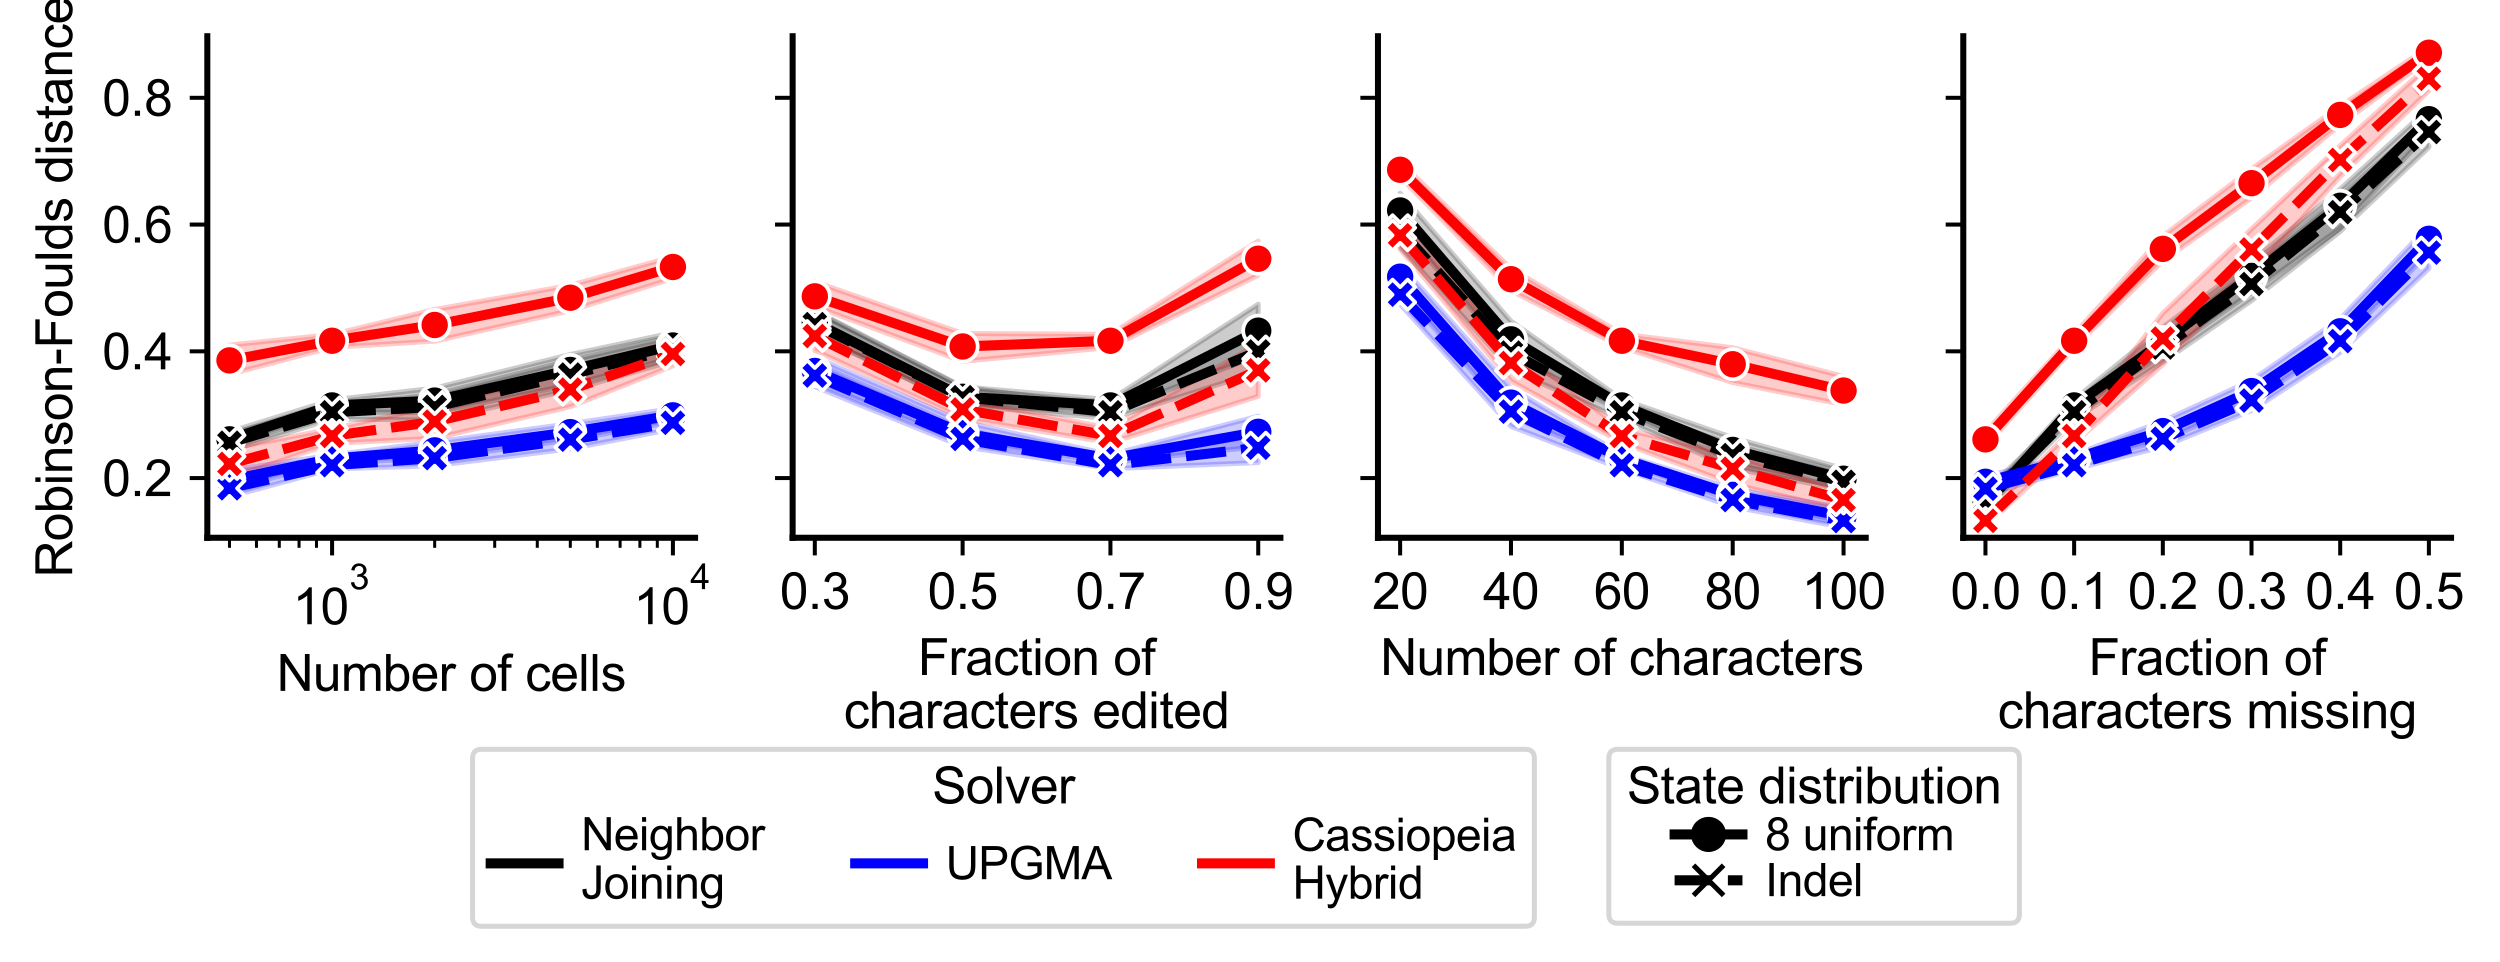 <?xml version="1.0" encoding="utf-8" standalone="no"?>
<!DOCTYPE svg PUBLIC "-//W3C//DTD SVG 1.1//EN"
  "http://www.w3.org/Graphics/SVG/1.1/DTD/svg11.dtd">
<svg xmlns:xlink="http://www.w3.org/1999/xlink" width="497.384pt" height="191.486pt" viewBox="0 0 497.384 191.486" xmlns="http://www.w3.org/2000/svg" version="1.1">
 <defs>
  <style type="text/css">*{stroke-linejoin: round; stroke-linecap: butt}</style>
 </defs>
 <g id="figure_1">
  <g id="patch_1">
   <path d="M 0 191.486 
L 497.384 191.486 
L 497.384 -0 
L 0 -0 
z
" style="fill: #ffffff"/>
  </g>
  <g id="axes_1">
   <g id="patch_2">
    <path d="M 41.245 106.992 
L 138.289 106.992 
L 138.289 7.2 
L 41.245 7.2 
z
" style="fill: #ffffff"/>
   </g>
   <g id="PolyCollection_1">
    <defs>
     <path id="mb31d41d347" d="M 45.656 -105.581 
L 45.656 -102.638 
L 66.069 -109.59 
L 86.481 -109.403 
L 113.465 -114.928 
L 133.878 -120.317 
L 133.878 -125.288 
L 133.878 -125.288 
L 113.465 -120.962 
L 86.481 -114.278 
L 66.069 -111.933 
L 45.656 -105.581 
z
" style="stroke: #000000; stroke-opacity: 0.2"/>
    </defs>
    <g clip-path="url(#p6b8dbbfc5e)">
     <use xlink:href="#mb31d41d347" x="0" y="191.486" style="fill-opacity: 0.2; stroke: #000000; stroke-opacity: 0.2"/>
    </g>
   </g>
   <g id="PolyCollection_2">
    <defs>
     <path id="m587b2bc176" d="M 45.656 -105.124 
L 45.656 -101.775 
L 66.069 -108.151 
L 86.481 -107.9 
L 113.465 -113.842 
L 133.878 -119.657 
L 133.878 -124.473 
L 133.878 -124.473 
L 113.465 -119.781 
L 86.481 -112.958 
L 66.069 -110.837 
L 45.656 -105.124 
z
" style="stroke: #000000; stroke-opacity: 0.2"/>
    </defs>
    <g clip-path="url(#p6b8dbbfc5e)">
     <use xlink:href="#m587b2bc176" x="0" y="191.486" style="fill-opacity: 0.2; stroke: #000000; stroke-opacity: 0.2"/>
    </g>
   </g>
   <g id="PolyCollection_3">
    <defs>
     <path id="m9ce3afff4d" d="M 45.656 -97.945 
L 45.656 -94.214 
L 66.069 -99.476 
L 86.481 -100.235 
L 113.465 -103.972 
L 133.878 -107.564 
L 133.878 -110.222 
L 133.878 -110.222 
L 113.465 -107.205 
L 86.481 -103.551 
L 66.069 -100.963 
L 45.656 -97.945 
z
" style="stroke: #0000ff; stroke-opacity: 0.2"/>
    </defs>
    <g clip-path="url(#p6b8dbbfc5e)">
     <use xlink:href="#m9ce3afff4d" x="0" y="191.486" style="fill: #0000ff; fill-opacity: 0.2; stroke: #0000ff; stroke-opacity: 0.2"/>
    </g>
   </g>
   <g id="PolyCollection_4">
    <defs>
     <path id="mbe00826e2c" d="M 45.656 -96.219 
L 45.656 -92.667 
L 66.069 -98.199 
L 86.481 -98.821 
L 113.465 -102.2 
L 133.878 -106.146 
L 133.878 -108.621 
L 133.878 -108.621 
L 113.465 -105.579 
L 86.481 -101.852 
L 66.069 -99.657 
L 45.656 -96.219 
z
" style="stroke: #0000ff; stroke-opacity: 0.2"/>
    </defs>
    <g clip-path="url(#p6b8dbbfc5e)">
     <use xlink:href="#mbe00826e2c" x="0" y="191.486" style="fill: #0000ff; fill-opacity: 0.2; stroke: #0000ff; stroke-opacity: 0.2"/>
    </g>
   </g>
   <g id="PolyCollection_5">
    <defs>
     <path id="m42b1943ea4" d="M 45.656 -122.832 
L 45.656 -117.029 
L 66.069 -122.382 
L 86.481 -123.613 
L 113.465 -129.697 
L 133.878 -136.089 
L 133.878 -140.429 
L 133.878 -140.429 
L 113.465 -134.731 
L 86.481 -129.914 
L 66.069 -124.941 
L 45.656 -122.832 
z
" style="stroke: #ff0000; stroke-opacity: 0.2"/>
    </defs>
    <g clip-path="url(#p6b8dbbfc5e)">
     <use xlink:href="#m42b1943ea4" x="0" y="191.486" style="fill: #ff0000; fill-opacity: 0.2; stroke: #ff0000; stroke-opacity: 0.2"/>
    </g>
   </g>
   <g id="PolyCollection_6">
    <defs>
     <path id="me787b4c0b1" d="M 45.656 -102.217 
L 45.656 -96.367 
L 66.069 -103.295 
L 86.481 -104.29 
L 113.465 -110.572 
L 133.878 -118.707 
L 133.878 -123.758 
L 133.878 -123.758 
L 113.465 -117.467 
L 86.481 -110.679 
L 66.069 -106.179 
L 45.656 -102.217 
z
" style="stroke: #ff0000; stroke-opacity: 0.2"/>
    </defs>
    <g clip-path="url(#p6b8dbbfc5e)">
     <use xlink:href="#me787b4c0b1" x="0" y="191.486" style="fill: #ff0000; fill-opacity: 0.2; stroke: #ff0000; stroke-opacity: 0.2"/>
    </g>
   </g>
   <g id="matplotlib.axis_1">
    <g id="xtick_1">
     <g id="line2d_1">
      <defs>
       <path id="m44b4aba70a" d="M 0 0 
L 0 3.5 
" style="stroke: #000000; stroke-width: 0.8"/>
      </defs>
      <g>
       <use xlink:href="#m44b4aba70a" x="66.069" y="106.992" style="stroke: #000000; stroke-width: 0.8"/>
      </g>
     </g>
     <g id="text_1">
      <!-- $\mathdefault{10^{3}}$ -->
      <g transform="translate(58.219 124.305) scale(0.1 -0.1)">
       <defs>
        <path id="ArialMT-31" d="M 2384 0 
L 1822 0 
L 1822 3584 
Q 1619 3391 1289 3197 
Q 959 3003 697 2906 
L 697 3450 
Q 1169 3672 1522 3987 
Q 1875 4303 2022 4600 
L 2384 4600 
L 2384 0 
z
" transform="scale(0.016)"/>
        <path id="ArialMT-30" d="M 266 2259 
Q 266 3072 433 3567 
Q 600 4063 929 4331 
Q 1259 4600 1759 4600 
Q 2128 4600 2406 4451 
Q 2684 4303 2865 4023 
Q 3047 3744 3150 3342 
Q 3253 2941 3253 2259 
Q 3253 1453 3087 958 
Q 2922 463 2592 192 
Q 2263 -78 1759 -78 
Q 1097 -78 719 397 
Q 266 969 266 2259 
z
M 844 2259 
Q 844 1131 1108 757 
Q 1372 384 1759 384 
Q 2147 384 2411 759 
Q 2675 1134 2675 2259 
Q 2675 3391 2411 3762 
Q 2147 4134 1753 4134 
Q 1366 4134 1134 3806 
Q 844 3388 844 2259 
z
" transform="scale(0.016)"/>
        <path id="ArialMT-33" d="M 269 1209 
L 831 1284 
Q 928 806 1161 595 
Q 1394 384 1728 384 
Q 2125 384 2398 659 
Q 2672 934 2672 1341 
Q 2672 1728 2419 1979 
Q 2166 2231 1775 2231 
Q 1616 2231 1378 2169 
L 1441 2663 
Q 1497 2656 1531 2656 
Q 1891 2656 2178 2843 
Q 2466 3031 2466 3422 
Q 2466 3731 2256 3934 
Q 2047 4138 1716 4138 
Q 1388 4138 1169 3931 
Q 950 3725 888 3313 
L 325 3413 
Q 428 3978 793 4289 
Q 1159 4600 1703 4600 
Q 2078 4600 2393 4439 
Q 2709 4278 2876 4000 
Q 3044 3722 3044 3409 
Q 3044 3113 2884 2869 
Q 2725 2625 2413 2481 
Q 2819 2388 3044 2092 
Q 3269 1797 3269 1353 
Q 3269 753 2831 336 
Q 2394 -81 1725 -81 
Q 1122 -81 723 278 
Q 325 638 269 1209 
z
" transform="scale(0.016)"/>
       </defs>
       <use xlink:href="#ArialMT-31" transform="translate(0 0.994)"/>
       <use xlink:href="#ArialMT-30" transform="translate(55.615 0.994)"/>
       <use xlink:href="#ArialMT-33" transform="translate(112.973 70.688) scale(0.7)"/>
      </g>
     </g>
    </g>
    <g id="xtick_2">
     <g id="line2d_2">
      <g>
       <use xlink:href="#m44b4aba70a" x="133.878" y="106.992" style="stroke: #000000; stroke-width: 0.8"/>
      </g>
     </g>
     <g id="text_2">
      <!-- $\mathdefault{10^{4}}$ -->
      <g transform="translate(126.028 124.204) scale(0.1 -0.1)">
       <defs>
        <path id="ArialMT-34" d="M 2069 0 
L 2069 1097 
L 81 1097 
L 81 1613 
L 2172 4581 
L 2631 4581 
L 2631 1613 
L 3250 1613 
L 3250 1097 
L 2631 1097 
L 2631 0 
L 2069 0 
z
M 2069 1613 
L 2069 3678 
L 634 1613 
L 2069 1613 
z
" transform="scale(0.016)"/>
       </defs>
       <use xlink:href="#ArialMT-31" transform="translate(0 0.202)"/>
       <use xlink:href="#ArialMT-30" transform="translate(55.615 0.202)"/>
       <use xlink:href="#ArialMT-34" transform="translate(112.973 69.895) scale(0.7)"/>
      </g>
     </g>
    </g>
    <g id="xtick_3">
     <g id="line2d_3">
      <defs>
       <path id="m3a20743c46" d="M 0 0 
L 0 2 
" style="stroke: #000000; stroke-width: 0.6"/>
      </defs>
      <g>
       <use xlink:href="#m3a20743c46" x="45.656" y="106.992" style="stroke: #000000; stroke-width: 0.6"/>
      </g>
     </g>
    </g>
    <g id="xtick_4">
     <g id="line2d_4">
      <g>
       <use xlink:href="#m3a20743c46" x="51.026" y="106.992" style="stroke: #000000; stroke-width: 0.6"/>
      </g>
     </g>
    </g>
    <g id="xtick_5">
     <g id="line2d_5">
      <g>
       <use xlink:href="#m3a20743c46" x="55.565" y="106.992" style="stroke: #000000; stroke-width: 0.6"/>
      </g>
     </g>
    </g>
    <g id="xtick_6">
     <g id="line2d_6">
      <g>
       <use xlink:href="#m3a20743c46" x="59.498" y="106.992" style="stroke: #000000; stroke-width: 0.6"/>
      </g>
     </g>
    </g>
    <g id="xtick_7">
     <g id="line2d_7">
      <g>
       <use xlink:href="#m3a20743c46" x="62.966" y="106.992" style="stroke: #000000; stroke-width: 0.6"/>
      </g>
     </g>
    </g>
    <g id="xtick_8">
     <g id="line2d_8">
      <g>
       <use xlink:href="#m3a20743c46" x="86.481" y="106.992" style="stroke: #000000; stroke-width: 0.6"/>
      </g>
     </g>
    </g>
    <g id="xtick_9">
     <g id="line2d_9">
      <g>
       <use xlink:href="#m3a20743c46" x="98.422" y="106.992" style="stroke: #000000; stroke-width: 0.6"/>
      </g>
     </g>
    </g>
    <g id="xtick_10">
     <g id="line2d_10">
      <g>
       <use xlink:href="#m3a20743c46" x="106.894" y="106.992" style="stroke: #000000; stroke-width: 0.6"/>
      </g>
     </g>
    </g>
    <g id="xtick_11">
     <g id="line2d_11">
      <g>
       <use xlink:href="#m3a20743c46" x="113.465" y="106.992" style="stroke: #000000; stroke-width: 0.6"/>
      </g>
     </g>
    </g>
    <g id="xtick_12">
     <g id="line2d_12">
      <g>
       <use xlink:href="#m3a20743c46" x="118.834" y="106.992" style="stroke: #000000; stroke-width: 0.6"/>
      </g>
     </g>
    </g>
    <g id="xtick_13">
     <g id="line2d_13">
      <g>
       <use xlink:href="#m3a20743c46" x="123.374" y="106.992" style="stroke: #000000; stroke-width: 0.6"/>
      </g>
     </g>
    </g>
    <g id="xtick_14">
     <g id="line2d_14">
      <g>
       <use xlink:href="#m3a20743c46" x="127.306" y="106.992" style="stroke: #000000; stroke-width: 0.6"/>
      </g>
     </g>
    </g>
    <g id="xtick_15">
     <g id="line2d_15">
      <g>
       <use xlink:href="#m3a20743c46" x="130.775" y="106.992" style="stroke: #000000; stroke-width: 0.6"/>
      </g>
     </g>
    </g>
    <g id="text_3">
     <!-- Number of cells -->
     <g transform="translate(55.035 137.45) scale(0.1 -0.1)">
      <defs>
       <path id="ArialMT-4e" d="M 488 0 
L 488 4581 
L 1109 4581 
L 3516 984 
L 3516 4581 
L 4097 4581 
L 4097 0 
L 3475 0 
L 1069 3600 
L 1069 0 
L 488 0 
z
" transform="scale(0.016)"/>
       <path id="ArialMT-75" d="M 2597 0 
L 2597 488 
Q 2209 -75 1544 -75 
Q 1250 -75 995 37 
Q 741 150 617 320 
Q 494 491 444 738 
Q 409 903 409 1263 
L 409 3319 
L 972 3319 
L 972 1478 
Q 972 1038 1006 884 
Q 1059 663 1231 536 
Q 1403 409 1656 409 
Q 1909 409 2131 539 
Q 2353 669 2445 892 
Q 2538 1116 2538 1541 
L 2538 3319 
L 3100 3319 
L 3100 0 
L 2597 0 
z
" transform="scale(0.016)"/>
       <path id="ArialMT-6d" d="M 422 0 
L 422 3319 
L 925 3319 
L 925 2853 
Q 1081 3097 1340 3245 
Q 1600 3394 1931 3394 
Q 2300 3394 2536 3241 
Q 2772 3088 2869 2813 
Q 3263 3394 3894 3394 
Q 4388 3394 4653 3120 
Q 4919 2847 4919 2278 
L 4919 0 
L 4359 0 
L 4359 2091 
Q 4359 2428 4304 2576 
Q 4250 2725 4106 2815 
Q 3963 2906 3769 2906 
Q 3419 2906 3187 2673 
Q 2956 2441 2956 1928 
L 2956 0 
L 2394 0 
L 2394 2156 
Q 2394 2531 2256 2718 
Q 2119 2906 1806 2906 
Q 1569 2906 1367 2781 
Q 1166 2656 1075 2415 
Q 984 2175 984 1722 
L 984 0 
L 422 0 
z
" transform="scale(0.016)"/>
       <path id="ArialMT-62" d="M 941 0 
L 419 0 
L 419 4581 
L 981 4581 
L 981 2947 
Q 1338 3394 1891 3394 
Q 2197 3394 2470 3270 
Q 2744 3147 2920 2923 
Q 3097 2700 3197 2384 
Q 3297 2069 3297 1709 
Q 3297 856 2875 390 
Q 2453 -75 1863 -75 
Q 1275 -75 941 416 
L 941 0 
z
M 934 1684 
Q 934 1088 1097 822 
Q 1363 388 1816 388 
Q 2184 388 2453 708 
Q 2722 1028 2722 1663 
Q 2722 2313 2464 2622 
Q 2206 2931 1841 2931 
Q 1472 2931 1203 2611 
Q 934 2291 934 1684 
z
" transform="scale(0.016)"/>
       <path id="ArialMT-65" d="M 2694 1069 
L 3275 997 
Q 3138 488 2766 206 
Q 2394 -75 1816 -75 
Q 1088 -75 661 373 
Q 234 822 234 1631 
Q 234 2469 665 2931 
Q 1097 3394 1784 3394 
Q 2450 3394 2872 2941 
Q 3294 2488 3294 1666 
Q 3294 1616 3291 1516 
L 816 1516 
Q 847 969 1125 678 
Q 1403 388 1819 388 
Q 2128 388 2347 550 
Q 2566 713 2694 1069 
z
M 847 1978 
L 2700 1978 
Q 2663 2397 2488 2606 
Q 2219 2931 1791 2931 
Q 1403 2931 1139 2672 
Q 875 2413 847 1978 
z
" transform="scale(0.016)"/>
       <path id="ArialMT-72" d="M 416 0 
L 416 3319 
L 922 3319 
L 922 2816 
Q 1116 3169 1280 3281 
Q 1444 3394 1641 3394 
Q 1925 3394 2219 3213 
L 2025 2691 
Q 1819 2813 1613 2813 
Q 1428 2813 1281 2702 
Q 1134 2591 1072 2394 
Q 978 2094 978 1738 
L 978 0 
L 416 0 
z
" transform="scale(0.016)"/>
       <path id="ArialMT-20" transform="scale(0.016)"/>
       <path id="ArialMT-6f" d="M 213 1659 
Q 213 2581 725 3025 
Q 1153 3394 1769 3394 
Q 2453 3394 2887 2945 
Q 3322 2497 3322 1706 
Q 3322 1066 3130 698 
Q 2938 331 2570 128 
Q 2203 -75 1769 -75 
Q 1072 -75 642 372 
Q 213 819 213 1659 
z
M 791 1659 
Q 791 1022 1069 705 
Q 1347 388 1769 388 
Q 2188 388 2466 706 
Q 2744 1025 2744 1678 
Q 2744 2294 2464 2611 
Q 2184 2928 1769 2928 
Q 1347 2928 1069 2612 
Q 791 2297 791 1659 
z
" transform="scale(0.016)"/>
       <path id="ArialMT-66" d="M 556 0 
L 556 2881 
L 59 2881 
L 59 3319 
L 556 3319 
L 556 3672 
Q 556 4006 616 4169 
Q 697 4388 901 4523 
Q 1106 4659 1475 4659 
Q 1713 4659 2000 4603 
L 1916 4113 
Q 1741 4144 1584 4144 
Q 1328 4144 1222 4034 
Q 1116 3925 1116 3625 
L 1116 3319 
L 1763 3319 
L 1763 2881 
L 1116 2881 
L 1116 0 
L 556 0 
z
" transform="scale(0.016)"/>
       <path id="ArialMT-63" d="M 2588 1216 
L 3141 1144 
Q 3050 572 2676 248 
Q 2303 -75 1759 -75 
Q 1078 -75 664 370 
Q 250 816 250 1647 
Q 250 2184 428 2587 
Q 606 2991 970 3192 
Q 1334 3394 1763 3394 
Q 2303 3394 2647 3120 
Q 2991 2847 3088 2344 
L 2541 2259 
Q 2463 2594 2264 2762 
Q 2066 2931 1784 2931 
Q 1359 2931 1093 2626 
Q 828 2322 828 1663 
Q 828 994 1084 691 
Q 1341 388 1753 388 
Q 2084 388 2306 591 
Q 2528 794 2588 1216 
z
" transform="scale(0.016)"/>
       <path id="ArialMT-6c" d="M 409 0 
L 409 4581 
L 972 4581 
L 972 0 
L 409 0 
z
" transform="scale(0.016)"/>
       <path id="ArialMT-73" d="M 197 991 
L 753 1078 
Q 800 744 1014 566 
Q 1228 388 1613 388 
Q 2000 388 2187 545 
Q 2375 703 2375 916 
Q 2375 1106 2209 1216 
Q 2094 1291 1634 1406 
Q 1016 1563 777 1677 
Q 538 1791 414 1992 
Q 291 2194 291 2438 
Q 291 2659 392 2848 
Q 494 3038 669 3163 
Q 800 3259 1026 3326 
Q 1253 3394 1513 3394 
Q 1903 3394 2198 3281 
Q 2494 3169 2634 2976 
Q 2775 2784 2828 2463 
L 2278 2388 
Q 2241 2644 2061 2787 
Q 1881 2931 1553 2931 
Q 1166 2931 1000 2803 
Q 834 2675 834 2503 
Q 834 2394 903 2306 
Q 972 2216 1119 2156 
Q 1203 2125 1616 2013 
Q 2213 1853 2448 1751 
Q 2684 1650 2818 1456 
Q 2953 1263 2953 975 
Q 2953 694 2789 445 
Q 2625 197 2315 61 
Q 2006 -75 1616 -75 
Q 969 -75 630 194 
Q 291 463 197 991 
z
" transform="scale(0.016)"/>
      </defs>
      <use xlink:href="#ArialMT-4e"/>
      <use xlink:href="#ArialMT-75" x="72.217"/>
      <use xlink:href="#ArialMT-6d" x="127.832"/>
      <use xlink:href="#ArialMT-62" x="211.133"/>
      <use xlink:href="#ArialMT-65" x="266.748"/>
      <use xlink:href="#ArialMT-72" x="322.363"/>
      <use xlink:href="#ArialMT-20" x="355.664"/>
      <use xlink:href="#ArialMT-6f" x="383.447"/>
      <use xlink:href="#ArialMT-66" x="439.062"/>
      <use xlink:href="#ArialMT-20" x="466.846"/>
      <use xlink:href="#ArialMT-63" x="494.629"/>
      <use xlink:href="#ArialMT-65" x="544.629"/>
      <use xlink:href="#ArialMT-6c" x="600.244"/>
      <use xlink:href="#ArialMT-6c" x="622.461"/>
      <use xlink:href="#ArialMT-73" x="644.678"/>
     </g>
    </g>
   </g>
   <g id="matplotlib.axis_2">
    <g id="ytick_1">
     <g id="line2d_16">
      <defs>
       <path id="m9f3e48f63e" d="M 0 0 
L -3.5 0 
" style="stroke: #000000; stroke-width: 0.8"/>
      </defs>
      <g>
       <use xlink:href="#m9f3e48f63e" x="41.245" y="95.115" style="stroke: #000000; stroke-width: 0.8"/>
      </g>
     </g>
     <g id="text_4">
      <!-- 0.2 -->
      <g transform="translate(20.345 98.694) scale(0.1 -0.1)">
       <defs>
        <path id="ArialMT-2e" d="M 581 0 
L 581 641 
L 1222 641 
L 1222 0 
L 581 0 
z
" transform="scale(0.016)"/>
        <path id="ArialMT-32" d="M 3222 541 
L 3222 0 
L 194 0 
Q 188 203 259 391 
Q 375 700 629 1000 
Q 884 1300 1366 1694 
Q 2113 2306 2375 2664 
Q 2638 3022 2638 3341 
Q 2638 3675 2398 3904 
Q 2159 4134 1775 4134 
Q 1369 4134 1125 3890 
Q 881 3647 878 3216 
L 300 3275 
Q 359 3922 746 4261 
Q 1134 4600 1788 4600 
Q 2447 4600 2831 4234 
Q 3216 3869 3216 3328 
Q 3216 3053 3103 2787 
Q 2991 2522 2730 2228 
Q 2469 1934 1863 1422 
Q 1356 997 1212 845 
Q 1069 694 975 541 
L 3222 541 
z
" transform="scale(0.016)"/>
       </defs>
       <use xlink:href="#ArialMT-30"/>
       <use xlink:href="#ArialMT-2e" x="55.615"/>
       <use xlink:href="#ArialMT-32" x="83.398"/>
      </g>
     </g>
    </g>
    <g id="ytick_2">
     <g id="line2d_17">
      <g>
       <use xlink:href="#m9f3e48f63e" x="41.245" y="69.897" style="stroke: #000000; stroke-width: 0.8"/>
      </g>
     </g>
     <g id="text_5">
      <!-- 0.4 -->
      <g transform="translate(20.345 73.476) scale(0.1 -0.1)">
       <use xlink:href="#ArialMT-30"/>
       <use xlink:href="#ArialMT-2e" x="55.615"/>
       <use xlink:href="#ArialMT-34" x="83.398"/>
      </g>
     </g>
    </g>
    <g id="ytick_3">
     <g id="line2d_18">
      <g>
       <use xlink:href="#m9f3e48f63e" x="41.245" y="44.679" style="stroke: #000000; stroke-width: 0.8"/>
      </g>
     </g>
     <g id="text_6">
      <!-- 0.6 -->
      <g transform="translate(20.345 48.258) scale(0.1 -0.1)">
       <defs>
        <path id="ArialMT-36" d="M 3184 3459 
L 2625 3416 
Q 2550 3747 2413 3897 
Q 2184 4138 1850 4138 
Q 1581 4138 1378 3988 
Q 1113 3794 959 3422 
Q 806 3050 800 2363 
Q 1003 2672 1297 2822 
Q 1591 2972 1913 2972 
Q 2475 2972 2870 2558 
Q 3266 2144 3266 1488 
Q 3266 1056 3080 686 
Q 2894 316 2569 119 
Q 2244 -78 1831 -78 
Q 1128 -78 684 439 
Q 241 956 241 2144 
Q 241 3472 731 4075 
Q 1159 4600 1884 4600 
Q 2425 4600 2770 4297 
Q 3116 3994 3184 3459 
z
M 888 1484 
Q 888 1194 1011 928 
Q 1134 663 1356 523 
Q 1578 384 1822 384 
Q 2178 384 2434 671 
Q 2691 959 2691 1453 
Q 2691 1928 2437 2201 
Q 2184 2475 1800 2475 
Q 1419 2475 1153 2201 
Q 888 1928 888 1484 
z
" transform="scale(0.016)"/>
       </defs>
       <use xlink:href="#ArialMT-30"/>
       <use xlink:href="#ArialMT-2e" x="55.615"/>
       <use xlink:href="#ArialMT-36" x="83.398"/>
      </g>
     </g>
    </g>
    <g id="ytick_4">
     <g id="line2d_19">
      <g>
       <use xlink:href="#m9f3e48f63e" x="41.245" y="19.461" style="stroke: #000000; stroke-width: 0.8"/>
      </g>
     </g>
     <g id="text_7">
      <!-- 0.8 -->
      <g transform="translate(20.345 23.04) scale(0.1 -0.1)">
       <defs>
        <path id="ArialMT-38" d="M 1131 2484 
Q 781 2613 612 2850 
Q 444 3088 444 3419 
Q 444 3919 803 4259 
Q 1163 4600 1759 4600 
Q 2359 4600 2725 4251 
Q 3091 3903 3091 3403 
Q 3091 3084 2923 2848 
Q 2756 2613 2416 2484 
Q 2838 2347 3058 2040 
Q 3278 1734 3278 1309 
Q 3278 722 2862 322 
Q 2447 -78 1769 -78 
Q 1091 -78 675 323 
Q 259 725 259 1325 
Q 259 1772 486 2073 
Q 713 2375 1131 2484 
z
M 1019 3438 
Q 1019 3113 1228 2906 
Q 1438 2700 1772 2700 
Q 2097 2700 2305 2904 
Q 2513 3109 2513 3406 
Q 2513 3716 2298 3927 
Q 2084 4138 1766 4138 
Q 1444 4138 1231 3931 
Q 1019 3725 1019 3438 
z
M 838 1322 
Q 838 1081 952 856 
Q 1066 631 1291 507 
Q 1516 384 1775 384 
Q 2178 384 2440 643 
Q 2703 903 2703 1303 
Q 2703 1709 2433 1975 
Q 2163 2241 1756 2241 
Q 1359 2241 1098 1978 
Q 838 1716 838 1322 
z
" transform="scale(0.016)"/>
       </defs>
       <use xlink:href="#ArialMT-30"/>
       <use xlink:href="#ArialMT-2e" x="55.615"/>
       <use xlink:href="#ArialMT-38" x="83.398"/>
      </g>
     </g>
    </g>
    <g id="text_8">
     <!-- Robinson-Foulds distance -->
     <g transform="translate(14.358 114.902) rotate(-90) scale(0.1 -0.1)">
      <defs>
       <path id="ArialMT-52" d="M 503 0 
L 503 4581 
L 2534 4581 
Q 3147 4581 3465 4457 
Q 3784 4334 3975 4021 
Q 4166 3709 4166 3331 
Q 4166 2844 3850 2509 
Q 3534 2175 2875 2084 
Q 3116 1969 3241 1856 
Q 3506 1613 3744 1247 
L 4541 0 
L 3778 0 
L 3172 953 
Q 2906 1366 2734 1584 
Q 2563 1803 2427 1890 
Q 2291 1978 2150 2013 
Q 2047 2034 1813 2034 
L 1109 2034 
L 1109 0 
L 503 0 
z
M 1109 2559 
L 2413 2559 
Q 2828 2559 3062 2645 
Q 3297 2731 3419 2920 
Q 3541 3109 3541 3331 
Q 3541 3656 3305 3865 
Q 3069 4075 2559 4075 
L 1109 4075 
L 1109 2559 
z
" transform="scale(0.016)"/>
       <path id="ArialMT-69" d="M 425 3934 
L 425 4581 
L 988 4581 
L 988 3934 
L 425 3934 
z
M 425 0 
L 425 3319 
L 988 3319 
L 988 0 
L 425 0 
z
" transform="scale(0.016)"/>
       <path id="ArialMT-6e" d="M 422 0 
L 422 3319 
L 928 3319 
L 928 2847 
Q 1294 3394 1984 3394 
Q 2284 3394 2536 3286 
Q 2788 3178 2913 3003 
Q 3038 2828 3088 2588 
Q 3119 2431 3119 2041 
L 3119 0 
L 2556 0 
L 2556 2019 
Q 2556 2363 2490 2533 
Q 2425 2703 2258 2804 
Q 2091 2906 1866 2906 
Q 1506 2906 1245 2678 
Q 984 2450 984 1813 
L 984 0 
L 422 0 
z
" transform="scale(0.016)"/>
       <path id="ArialMT-2d" d="M 203 1375 
L 203 1941 
L 1931 1941 
L 1931 1375 
L 203 1375 
z
" transform="scale(0.016)"/>
       <path id="ArialMT-46" d="M 525 0 
L 525 4581 
L 3616 4581 
L 3616 4041 
L 1131 4041 
L 1131 2622 
L 3281 2622 
L 3281 2081 
L 1131 2081 
L 1131 0 
L 525 0 
z
" transform="scale(0.016)"/>
       <path id="ArialMT-64" d="M 2575 0 
L 2575 419 
Q 2259 -75 1647 -75 
Q 1250 -75 917 144 
Q 584 363 401 755 
Q 219 1147 219 1656 
Q 219 2153 384 2558 
Q 550 2963 881 3178 
Q 1213 3394 1622 3394 
Q 1922 3394 2156 3267 
Q 2391 3141 2538 2938 
L 2538 4581 
L 3097 4581 
L 3097 0 
L 2575 0 
z
M 797 1656 
Q 797 1019 1065 703 
Q 1334 388 1700 388 
Q 2069 388 2326 689 
Q 2584 991 2584 1609 
Q 2584 2291 2321 2609 
Q 2059 2928 1675 2928 
Q 1300 2928 1048 2622 
Q 797 2316 797 1656 
z
" transform="scale(0.016)"/>
       <path id="ArialMT-74" d="M 1650 503 
L 1731 6 
Q 1494 -44 1306 -44 
Q 1000 -44 831 53 
Q 663 150 594 308 
Q 525 466 525 972 
L 525 2881 
L 113 2881 
L 113 3319 
L 525 3319 
L 525 4141 
L 1084 4478 
L 1084 3319 
L 1650 3319 
L 1650 2881 
L 1084 2881 
L 1084 941 
Q 1084 700 1114 631 
Q 1144 563 1211 522 
Q 1278 481 1403 481 
Q 1497 481 1650 503 
z
" transform="scale(0.016)"/>
       <path id="ArialMT-61" d="M 2588 409 
Q 2275 144 1986 34 
Q 1697 -75 1366 -75 
Q 819 -75 525 192 
Q 231 459 231 875 
Q 231 1119 342 1320 
Q 453 1522 633 1644 
Q 813 1766 1038 1828 
Q 1203 1872 1538 1913 
Q 2219 1994 2541 2106 
Q 2544 2222 2544 2253 
Q 2544 2597 2384 2738 
Q 2169 2928 1744 2928 
Q 1347 2928 1158 2789 
Q 969 2650 878 2297 
L 328 2372 
Q 403 2725 575 2942 
Q 747 3159 1072 3276 
Q 1397 3394 1825 3394 
Q 2250 3394 2515 3294 
Q 2781 3194 2906 3042 
Q 3031 2891 3081 2659 
Q 3109 2516 3109 2141 
L 3109 1391 
Q 3109 606 3145 398 
Q 3181 191 3288 0 
L 2700 0 
Q 2613 175 2588 409 
z
M 2541 1666 
Q 2234 1541 1622 1453 
Q 1275 1403 1131 1340 
Q 988 1278 909 1158 
Q 831 1038 831 891 
Q 831 666 1001 516 
Q 1172 366 1500 366 
Q 1825 366 2078 508 
Q 2331 650 2450 897 
Q 2541 1088 2541 1459 
L 2541 1666 
z
" transform="scale(0.016)"/>
      </defs>
      <use xlink:href="#ArialMT-52"/>
      <use xlink:href="#ArialMT-6f" x="72.217"/>
      <use xlink:href="#ArialMT-62" x="127.832"/>
      <use xlink:href="#ArialMT-69" x="183.447"/>
      <use xlink:href="#ArialMT-6e" x="205.664"/>
      <use xlink:href="#ArialMT-73" x="261.279"/>
      <use xlink:href="#ArialMT-6f" x="311.279"/>
      <use xlink:href="#ArialMT-6e" x="366.895"/>
      <use xlink:href="#ArialMT-2d" x="422.51"/>
      <use xlink:href="#ArialMT-46" x="455.811"/>
      <use xlink:href="#ArialMT-6f" x="516.895"/>
      <use xlink:href="#ArialMT-75" x="572.51"/>
      <use xlink:href="#ArialMT-6c" x="628.125"/>
      <use xlink:href="#ArialMT-64" x="650.342"/>
      <use xlink:href="#ArialMT-73" x="705.957"/>
      <use xlink:href="#ArialMT-20" x="755.957"/>
      <use xlink:href="#ArialMT-64" x="783.74"/>
      <use xlink:href="#ArialMT-69" x="839.355"/>
      <use xlink:href="#ArialMT-73" x="861.572"/>
      <use xlink:href="#ArialMT-74" x="911.572"/>
      <use xlink:href="#ArialMT-61" x="939.355"/>
      <use xlink:href="#ArialMT-6e" x="994.971"/>
      <use xlink:href="#ArialMT-63" x="1050.586"/>
      <use xlink:href="#ArialMT-65" x="1100.586"/>
     </g>
    </g>
   </g>
   <g id="line2d_20">
    <path d="M 45.656 87.403 
L 66.069 80.66 
L 86.481 79.696 
L 113.465 73.604 
L 133.878 68.735 
" clip-path="url(#p6b8dbbfc5e)" style="fill: none; stroke: #000000; stroke-width: 2; stroke-linecap: square"/>
    <defs>
     <path id="mdb83805816" d="M 0 3 
C 0.796 3 1.559 2.684 2.121 2.121 
C 2.684 1.559 3 0.796 3 0 
C 3 -0.796 2.684 -1.559 2.121 -2.121 
C 1.559 -2.684 0.796 -3 0 -3 
C -0.796 -3 -1.559 -2.684 -2.121 -2.121 
C -2.684 -1.559 -3 -0.796 -3 0 
C -3 0.796 -2.684 1.559 -2.121 2.121 
C -1.559 2.684 -0.796 3 0 3 
z
" style="stroke: #ffffff; stroke-width: 0.75"/>
    </defs>
    <g clip-path="url(#p6b8dbbfc5e)">
     <use xlink:href="#mdb83805816" x="45.656" y="87.403" style="stroke: #ffffff; stroke-width: 0.75"/>
     <use xlink:href="#mdb83805816" x="66.069" y="80.66" style="stroke: #ffffff; stroke-width: 0.75"/>
     <use xlink:href="#mdb83805816" x="86.481" y="79.696" style="stroke: #ffffff; stroke-width: 0.75"/>
     <use xlink:href="#mdb83805816" x="113.465" y="73.604" style="stroke: #ffffff; stroke-width: 0.75"/>
     <use xlink:href="#mdb83805816" x="133.878" y="68.735" style="stroke: #ffffff; stroke-width: 0.75"/>
    </g>
   </g>
   <g id="line2d_21">
    <path d="M 45.656 88.088 
L 66.069 82.026 
L 86.481 80.959 
L 113.465 74.522 
L 133.878 69.435 
" clip-path="url(#p6b8dbbfc5e)" style="fill: none; stroke-dasharray: 8,3; stroke-dashoffset: 0; stroke: #000000; stroke-width: 2"/>
    <defs>
     <path id="mf91589b068" d="M -1.5 3 
L 0 1.5 
L 1.5 3 
L 3 1.5 
L 1.5 0 
L 3 -1.5 
L 1.5 -3 
L 0 -1.5 
L -1.5 -3 
L -3 -1.5 
L -1.5 0 
L -3 1.5 
z
" style="stroke: #ffffff; stroke-width: 0.75; stroke-linejoin: miter"/>
    </defs>
    <g clip-path="url(#p6b8dbbfc5e)">
     <use xlink:href="#mf91589b068" x="45.656" y="88.088" style="stroke: #ffffff; stroke-width: 0.75; stroke-linejoin: miter"/>
     <use xlink:href="#mf91589b068" x="66.069" y="82.026" style="stroke: #ffffff; stroke-width: 0.75; stroke-linejoin: miter"/>
     <use xlink:href="#mf91589b068" x="86.481" y="80.959" style="stroke: #ffffff; stroke-width: 0.75; stroke-linejoin: miter"/>
     <use xlink:href="#mf91589b068" x="113.465" y="74.522" style="stroke: #ffffff; stroke-width: 0.75; stroke-linejoin: miter"/>
     <use xlink:href="#mf91589b068" x="133.878" y="69.435" style="stroke: #ffffff; stroke-width: 0.75; stroke-linejoin: miter"/>
    </g>
   </g>
   <g id="line2d_22">
    <path d="M 45.656 95.521 
L 66.069 91.232 
L 86.481 89.597 
L 113.465 85.968 
L 133.878 82.63 
" clip-path="url(#p6b8dbbfc5e)" style="fill: none; stroke: #0000ff; stroke-width: 2; stroke-linecap: square"/>
    <defs>
     <path id="mdee40c2c6b" d="M 0 3 
C 0.796 3 1.559 2.684 2.121 2.121 
C 2.684 1.559 3 0.796 3 0 
C 3 -0.796 2.684 -1.559 2.121 -2.121 
C 1.559 -2.684 0.796 -3 0 -3 
C -0.796 -3 -1.559 -2.684 -2.121 -2.121 
C -2.684 -1.559 -3 -0.796 -3 0 
C -3 0.796 -2.684 1.559 -2.121 2.121 
C -1.559 2.684 -0.796 3 0 3 
z
" style="stroke: #ffffff; stroke-width: 0.75"/>
    </defs>
    <g clip-path="url(#p6b8dbbfc5e)">
     <use xlink:href="#mdee40c2c6b" x="45.656" y="95.521" style="fill: #0000ff; stroke: #ffffff; stroke-width: 0.75"/>
     <use xlink:href="#mdee40c2c6b" x="66.069" y="91.232" style="fill: #0000ff; stroke: #ffffff; stroke-width: 0.75"/>
     <use xlink:href="#mdee40c2c6b" x="86.481" y="89.597" style="fill: #0000ff; stroke: #ffffff; stroke-width: 0.75"/>
     <use xlink:href="#mdee40c2c6b" x="113.465" y="85.968" style="fill: #0000ff; stroke: #ffffff; stroke-width: 0.75"/>
     <use xlink:href="#mdee40c2c6b" x="133.878" y="82.63" style="fill: #0000ff; stroke: #ffffff; stroke-width: 0.75"/>
    </g>
   </g>
   <g id="line2d_23">
    <path d="M 45.656 97.145 
L 66.069 92.548 
L 86.481 91.144 
L 113.465 87.477 
L 133.878 84.118 
" clip-path="url(#p6b8dbbfc5e)" style="fill: none; stroke-dasharray: 8,3; stroke-dashoffset: 0; stroke: #0000ff; stroke-width: 2"/>
    <defs>
     <path id="m3b560e3cc9" d="M -1.5 3 
L 0 1.5 
L 1.5 3 
L 3 1.5 
L 1.5 0 
L 3 -1.5 
L 1.5 -3 
L 0 -1.5 
L -1.5 -3 
L -3 -1.5 
L -1.5 0 
L -3 1.5 
z
" style="stroke: #ffffff; stroke-width: 0.75; stroke-linejoin: miter"/>
    </defs>
    <g clip-path="url(#p6b8dbbfc5e)">
     <use xlink:href="#m3b560e3cc9" x="45.656" y="97.145" style="fill: #0000ff; stroke: #ffffff; stroke-width: 0.75; stroke-linejoin: miter"/>
     <use xlink:href="#m3b560e3cc9" x="66.069" y="92.548" style="fill: #0000ff; stroke: #ffffff; stroke-width: 0.75; stroke-linejoin: miter"/>
     <use xlink:href="#m3b560e3cc9" x="86.481" y="91.144" style="fill: #0000ff; stroke: #ffffff; stroke-width: 0.75; stroke-linejoin: miter"/>
     <use xlink:href="#m3b560e3cc9" x="113.465" y="87.477" style="fill: #0000ff; stroke: #ffffff; stroke-width: 0.75; stroke-linejoin: miter"/>
     <use xlink:href="#m3b560e3cc9" x="133.878" y="84.118" style="fill: #0000ff; stroke: #ffffff; stroke-width: 0.75; stroke-linejoin: miter"/>
    </g>
   </g>
   <g id="line2d_24">
    <path d="M 45.656 71.702 
L 66.069 67.794 
L 86.481 64.654 
L 113.465 59.234 
L 133.878 53.115 
" clip-path="url(#p6b8dbbfc5e)" style="fill: none; stroke: #ff0000; stroke-width: 2; stroke-linecap: square"/>
    <defs>
     <path id="ma51a776523" d="M 0 3 
C 0.796 3 1.559 2.684 2.121 2.121 
C 2.684 1.559 3 0.796 3 0 
C 3 -0.796 2.684 -1.559 2.121 -2.121 
C 1.559 -2.684 0.796 -3 0 -3 
C -0.796 -3 -1.559 -2.684 -2.121 -2.121 
C -2.684 -1.559 -3 -0.796 -3 0 
C -3 0.796 -2.684 1.559 -2.121 2.121 
C -1.559 2.684 -0.796 3 0 3 
z
" style="stroke: #ffffff; stroke-width: 0.75"/>
    </defs>
    <g clip-path="url(#p6b8dbbfc5e)">
     <use xlink:href="#ma51a776523" x="45.656" y="71.702" style="fill: #ff0000; stroke: #ffffff; stroke-width: 0.75"/>
     <use xlink:href="#ma51a776523" x="66.069" y="67.794" style="fill: #ff0000; stroke: #ffffff; stroke-width: 0.75"/>
     <use xlink:href="#ma51a776523" x="86.481" y="64.654" style="fill: #ff0000; stroke: #ffffff; stroke-width: 0.75"/>
     <use xlink:href="#ma51a776523" x="113.465" y="59.234" style="fill: #ff0000; stroke: #ffffff; stroke-width: 0.75"/>
     <use xlink:href="#ma51a776523" x="133.878" y="53.115" style="fill: #ff0000; stroke: #ffffff; stroke-width: 0.75"/>
    </g>
   </g>
   <g id="line2d_25">
    <path d="M 45.656 92.294 
L 66.069 86.728 
L 86.481 83.881 
L 113.465 77.512 
L 133.878 70.418 
" clip-path="url(#p6b8dbbfc5e)" style="fill: none; stroke-dasharray: 8,3; stroke-dashoffset: 0; stroke: #ff0000; stroke-width: 2"/>
    <defs>
     <path id="md138db4a5c" d="M -1.5 3 
L 0 1.5 
L 1.5 3 
L 3 1.5 
L 1.5 0 
L 3 -1.5 
L 1.5 -3 
L 0 -1.5 
L -1.5 -3 
L -3 -1.5 
L -1.5 0 
L -3 1.5 
z
" style="stroke: #ffffff; stroke-width: 0.75; stroke-linejoin: miter"/>
    </defs>
    <g clip-path="url(#p6b8dbbfc5e)">
     <use xlink:href="#md138db4a5c" x="45.656" y="92.294" style="fill: #ff0000; stroke: #ffffff; stroke-width: 0.75; stroke-linejoin: miter"/>
     <use xlink:href="#md138db4a5c" x="66.069" y="86.728" style="fill: #ff0000; stroke: #ffffff; stroke-width: 0.75; stroke-linejoin: miter"/>
     <use xlink:href="#md138db4a5c" x="86.481" y="83.881" style="fill: #ff0000; stroke: #ffffff; stroke-width: 0.75; stroke-linejoin: miter"/>
     <use xlink:href="#md138db4a5c" x="113.465" y="77.512" style="fill: #ff0000; stroke: #ffffff; stroke-width: 0.75; stroke-linejoin: miter"/>
     <use xlink:href="#md138db4a5c" x="133.878" y="70.418" style="fill: #ff0000; stroke: #ffffff; stroke-width: 0.75; stroke-linejoin: miter"/>
    </g>
   </g>
   <g id="patch_3">
    <path d="M 41.245 106.992 
L 41.245 7.2 
" style="fill: none; stroke: #000000; stroke-width: 1.2; stroke-linejoin: miter; stroke-linecap: square"/>
   </g>
   <g id="patch_4">
    <path d="M 41.245 106.992 
L 138.289 106.992 
" style="fill: none; stroke: #000000; stroke-width: 1.2; stroke-linejoin: miter; stroke-linecap: square"/>
   </g>
  </g>
  <g id="axes_2">
   <g id="patch_5">
    <path d="M 157.697 106.992 
L 254.741 106.992 
L 254.741 7.2 
L 157.697 7.2 
z
" style="fill: #ffffff"/>
   </g>
   <g id="PolyCollection_7">
    <defs>
     <path id="m14ef548a4e" d="M 162.109 -129.71 
L 162.109 -125.029 
L 191.516 -110.876 
L 220.923 -109.596 
L 250.33 -120.753 
L 250.33 -130.962 
L 250.33 -130.962 
L 220.923 -111.943 
L 191.516 -114.533 
L 162.109 -129.71 
z
" style="stroke: #000000; stroke-opacity: 0.2"/>
    </defs>
    <g clip-path="url(#p1959cedd75)">
     <use xlink:href="#m14ef548a4e" x="0" y="191.486" style="fill-opacity: 0.2; stroke: #000000; stroke-opacity: 0.2"/>
    </g>
   </g>
   <g id="PolyCollection_8">
    <defs>
     <path id="m2cca542aef" d="M 162.109 -129.519 
L 162.109 -124.827 
L 191.516 -110.852 
L 220.923 -108.171 
L 250.33 -117.491 
L 250.33 -125.674 
L 250.33 -125.674 
L 220.923 -110.676 
L 191.516 -114.432 
L 162.109 -129.519 
z
" style="stroke: #000000; stroke-opacity: 0.2"/>
    </defs>
    <g clip-path="url(#p1959cedd75)">
     <use xlink:href="#m2cca542aef" x="0" y="191.486" style="fill-opacity: 0.2; stroke: #000000; stroke-opacity: 0.2"/>
    </g>
   </g>
   <g id="PolyCollection_9">
    <defs>
     <path id="m0515bfad7d" d="M 162.109 -120.439 
L 162.109 -115.468 
L 191.516 -103.618 
L 220.923 -99.46 
L 250.33 -102.644 
L 250.33 -108.689 
L 250.33 -108.689 
L 220.923 -101.019 
L 191.516 -107.551 
L 162.109 -120.439 
z
" style="stroke: #0000ff; stroke-opacity: 0.2"/>
    </defs>
    <g clip-path="url(#p1959cedd75)">
     <use xlink:href="#m0515bfad7d" x="0" y="191.486" style="fill: #0000ff; fill-opacity: 0.2; stroke: #0000ff; stroke-opacity: 0.2"/>
    </g>
   </g>
   <g id="PolyCollection_10">
    <defs>
     <path id="m3cfbd42131" d="M 162.109 -119.25 
L 162.109 -114.557 
L 191.516 -102.632 
L 220.923 -98.237 
L 250.33 -99.456 
L 250.33 -105.528 
L 250.33 -105.528 
L 220.923 -99.635 
L 191.516 -106.236 
L 162.109 -119.25 
z
" style="stroke: #0000ff; stroke-opacity: 0.2"/>
    </defs>
    <g clip-path="url(#p1959cedd75)">
     <use xlink:href="#m3cfbd42131" x="0" y="191.486" style="fill: #0000ff; fill-opacity: 0.2; stroke: #0000ff; stroke-opacity: 0.2"/>
    </g>
   </g>
   <g id="PolyCollection_11">
    <defs>
     <path id="m2a824ac884" d="M 162.109 -135.43 
L 162.109 -130.511 
L 191.516 -119.595 
L 220.923 -122.38 
L 250.33 -136.713 
L 250.33 -143.531 
L 250.33 -143.531 
L 220.923 -124.982 
L 191.516 -125.142 
L 162.109 -135.43 
z
" style="stroke: #ff0000; stroke-opacity: 0.2"/>
    </defs>
    <g clip-path="url(#p1959cedd75)">
     <use xlink:href="#m2a824ac884" x="0" y="191.486" style="fill: #ff0000; fill-opacity: 0.2; stroke: #ff0000; stroke-opacity: 0.2"/>
    </g>
   </g>
   <g id="PolyCollection_12">
    <defs>
     <path id="m41edd86715" d="M 162.109 -127.958 
L 162.109 -121.753 
L 191.516 -108.226 
L 220.923 -103.393 
L 250.33 -112.643 
L 250.33 -123.079 
L 250.33 -123.079 
L 220.923 -106.293 
L 191.516 -111.995 
L 162.109 -127.958 
z
" style="stroke: #ff0000; stroke-opacity: 0.2"/>
    </defs>
    <g clip-path="url(#p1959cedd75)">
     <use xlink:href="#m41edd86715" x="0" y="191.486" style="fill: #ff0000; fill-opacity: 0.2; stroke: #ff0000; stroke-opacity: 0.2"/>
    </g>
   </g>
   <g id="matplotlib.axis_3">
    <g id="xtick_16">
     <g id="line2d_26">
      <g>
       <use xlink:href="#m44b4aba70a" x="220.923" y="106.992" style="stroke: #000000; stroke-width: 0.8"/>
      </g>
     </g>
     <g id="text_9">
      <!-- 0.7 -->
      <g transform="translate(213.973 121.15) scale(0.1 -0.1)">
       <defs>
        <path id="ArialMT-37" d="M 303 3981 
L 303 4522 
L 3269 4522 
L 3269 4084 
Q 2831 3619 2401 2847 
Q 1972 2075 1738 1259 
Q 1569 684 1522 0 
L 944 0 
Q 953 541 1156 1306 
Q 1359 2072 1739 2783 
Q 2119 3494 2547 3981 
L 303 3981 
z
" transform="scale(0.016)"/>
       </defs>
       <use xlink:href="#ArialMT-30"/>
       <use xlink:href="#ArialMT-2e" x="55.615"/>
       <use xlink:href="#ArialMT-37" x="83.398"/>
      </g>
     </g>
    </g>
    <g id="xtick_17">
     <g id="line2d_27">
      <g>
       <use xlink:href="#m44b4aba70a" x="162.109" y="106.992" style="stroke: #000000; stroke-width: 0.8"/>
      </g>
     </g>
     <g id="text_10">
      <!-- 0.3 -->
      <g transform="translate(155.159 121.15) scale(0.1 -0.1)">
       <use xlink:href="#ArialMT-30"/>
       <use xlink:href="#ArialMT-2e" x="55.615"/>
       <use xlink:href="#ArialMT-33" x="83.398"/>
      </g>
     </g>
    </g>
    <g id="xtick_18">
     <g id="line2d_28">
      <g>
       <use xlink:href="#m44b4aba70a" x="191.516" y="106.992" style="stroke: #000000; stroke-width: 0.8"/>
      </g>
     </g>
     <g id="text_11">
      <!-- 0.5 -->
      <g transform="translate(184.566 121.15) scale(0.1 -0.1)">
       <defs>
        <path id="ArialMT-35" d="M 266 1200 
L 856 1250 
Q 922 819 1161 601 
Q 1400 384 1738 384 
Q 2144 384 2425 690 
Q 2706 997 2706 1503 
Q 2706 1984 2436 2262 
Q 2166 2541 1728 2541 
Q 1456 2541 1237 2417 
Q 1019 2294 894 2097 
L 366 2166 
L 809 4519 
L 3088 4519 
L 3088 3981 
L 1259 3981 
L 1013 2750 
Q 1425 3038 1878 3038 
Q 2478 3038 2890 2622 
Q 3303 2206 3303 1553 
Q 3303 931 2941 478 
Q 2500 -78 1738 -78 
Q 1113 -78 717 272 
Q 322 622 266 1200 
z
" transform="scale(0.016)"/>
       </defs>
       <use xlink:href="#ArialMT-30"/>
       <use xlink:href="#ArialMT-2e" x="55.615"/>
       <use xlink:href="#ArialMT-35" x="83.398"/>
      </g>
     </g>
    </g>
    <g id="xtick_19">
     <g id="line2d_29">
      <g>
       <use xlink:href="#m44b4aba70a" x="250.33" y="106.992" style="stroke: #000000; stroke-width: 0.8"/>
      </g>
     </g>
     <g id="text_12">
      <!-- 0.9 -->
      <g transform="translate(243.38 121.15) scale(0.1 -0.1)">
       <defs>
        <path id="ArialMT-39" d="M 350 1059 
L 891 1109 
Q 959 728 1153 556 
Q 1347 384 1650 384 
Q 1909 384 2104 503 
Q 2300 622 2425 820 
Q 2550 1019 2634 1356 
Q 2719 1694 2719 2044 
Q 2719 2081 2716 2156 
Q 2547 1888 2255 1720 
Q 1963 1553 1622 1553 
Q 1053 1553 659 1965 
Q 266 2378 266 3053 
Q 266 3750 677 4175 
Q 1088 4600 1706 4600 
Q 2153 4600 2523 4359 
Q 2894 4119 3086 3673 
Q 3278 3228 3278 2384 
Q 3278 1506 3087 986 
Q 2897 466 2520 194 
Q 2144 -78 1638 -78 
Q 1100 -78 759 220 
Q 419 519 350 1059 
z
M 2653 3081 
Q 2653 3566 2395 3850 
Q 2138 4134 1775 4134 
Q 1400 4134 1122 3828 
Q 844 3522 844 3034 
Q 844 2597 1108 2323 
Q 1372 2050 1759 2050 
Q 2150 2050 2401 2323 
Q 2653 2597 2653 3081 
z
" transform="scale(0.016)"/>
       </defs>
       <use xlink:href="#ArialMT-30"/>
       <use xlink:href="#ArialMT-2e" x="55.615"/>
       <use xlink:href="#ArialMT-39" x="83.398"/>
      </g>
     </g>
    </g>
    <g id="text_13">
     <!-- Fraction of -->
     <g transform="translate(182.6 134.295) scale(0.1 -0.1)">
      <use xlink:href="#ArialMT-46"/>
      <use xlink:href="#ArialMT-72" x="61.084"/>
      <use xlink:href="#ArialMT-61" x="94.385"/>
      <use xlink:href="#ArialMT-63" x="150"/>
      <use xlink:href="#ArialMT-74" x="200"/>
      <use xlink:href="#ArialMT-69" x="227.783"/>
      <use xlink:href="#ArialMT-6f" x="250"/>
      <use xlink:href="#ArialMT-6e" x="305.615"/>
      <use xlink:href="#ArialMT-20" x="361.23"/>
      <use xlink:href="#ArialMT-6f" x="389.014"/>
      <use xlink:href="#ArialMT-66" x="444.629"/>
     </g>
     <!-- characters edited -->
     <g transform="translate(167.868 144.872) scale(0.1 -0.1)">
      <defs>
       <path id="ArialMT-68" d="M 422 0 
L 422 4581 
L 984 4581 
L 984 2938 
Q 1378 3394 1978 3394 
Q 2347 3394 2619 3248 
Q 2891 3103 3008 2847 
Q 3125 2591 3125 2103 
L 3125 0 
L 2563 0 
L 2563 2103 
Q 2563 2525 2380 2717 
Q 2197 2909 1863 2909 
Q 1613 2909 1392 2779 
Q 1172 2650 1078 2428 
Q 984 2206 984 1816 
L 984 0 
L 422 0 
z
" transform="scale(0.016)"/>
      </defs>
      <use xlink:href="#ArialMT-63"/>
      <use xlink:href="#ArialMT-68" x="50"/>
      <use xlink:href="#ArialMT-61" x="105.615"/>
      <use xlink:href="#ArialMT-72" x="161.23"/>
      <use xlink:href="#ArialMT-61" x="194.531"/>
      <use xlink:href="#ArialMT-63" x="250.146"/>
      <use xlink:href="#ArialMT-74" x="300.146"/>
      <use xlink:href="#ArialMT-65" x="327.93"/>
      <use xlink:href="#ArialMT-72" x="383.545"/>
      <use xlink:href="#ArialMT-73" x="416.846"/>
      <use xlink:href="#ArialMT-20" x="466.846"/>
      <use xlink:href="#ArialMT-65" x="494.629"/>
      <use xlink:href="#ArialMT-64" x="550.244"/>
      <use xlink:href="#ArialMT-69" x="605.859"/>
      <use xlink:href="#ArialMT-74" x="628.076"/>
      <use xlink:href="#ArialMT-65" x="655.859"/>
      <use xlink:href="#ArialMT-64" x="711.475"/>
     </g>
    </g>
   </g>
   <g id="matplotlib.axis_4">
    <g id="ytick_5">
     <g id="line2d_30">
      <g>
       <use xlink:href="#m9f3e48f63e" x="157.697" y="95.115" style="stroke: #000000; stroke-width: 0.8"/>
      </g>
     </g>
    </g>
    <g id="ytick_6">
     <g id="line2d_31">
      <g>
       <use xlink:href="#m9f3e48f63e" x="157.697" y="69.897" style="stroke: #000000; stroke-width: 0.8"/>
      </g>
     </g>
    </g>
    <g id="ytick_7">
     <g id="line2d_32">
      <g>
       <use xlink:href="#m9f3e48f63e" x="157.697" y="44.679" style="stroke: #000000; stroke-width: 0.8"/>
      </g>
     </g>
    </g>
    <g id="ytick_8">
     <g id="line2d_33">
      <g>
       <use xlink:href="#m9f3e48f63e" x="157.697" y="19.461" style="stroke: #000000; stroke-width: 0.8"/>
      </g>
     </g>
    </g>
   </g>
   <g id="line2d_34">
    <path d="M 162.109 64.181 
L 191.516 78.94 
L 220.923 80.66 
L 250.33 65.787 
" clip-path="url(#p1959cedd75)" style="fill: none; stroke: #000000; stroke-width: 2; stroke-linecap: square"/>
    <g clip-path="url(#p1959cedd75)">
     <use xlink:href="#mdb83805816" x="162.109" y="64.181" style="stroke: #ffffff; stroke-width: 0.75"/>
     <use xlink:href="#mdb83805816" x="191.516" y="78.94" style="stroke: #ffffff; stroke-width: 0.75"/>
     <use xlink:href="#mdb83805816" x="220.923" y="80.66" style="stroke: #ffffff; stroke-width: 0.75"/>
     <use xlink:href="#mdb83805816" x="250.33" y="65.787" style="stroke: #ffffff; stroke-width: 0.75"/>
    </g>
   </g>
   <g id="line2d_35">
    <path d="M 162.109 64.484 
L 191.516 79.028 
L 220.923 82.026 
L 250.33 69.922 
" clip-path="url(#p1959cedd75)" style="fill: none; stroke-dasharray: 8,3; stroke-dashoffset: 0; stroke: #000000; stroke-width: 2"/>
    <g clip-path="url(#p1959cedd75)">
     <use xlink:href="#mf91589b068" x="162.109" y="64.484" style="stroke: #ffffff; stroke-width: 0.75; stroke-linejoin: miter"/>
     <use xlink:href="#mf91589b068" x="191.516" y="79.028" style="stroke: #ffffff; stroke-width: 0.75; stroke-linejoin: miter"/>
     <use xlink:href="#mf91589b068" x="220.923" y="82.026" style="stroke: #ffffff; stroke-width: 0.75; stroke-linejoin: miter"/>
     <use xlink:href="#mf91589b068" x="250.33" y="69.922" style="stroke: #ffffff; stroke-width: 0.75; stroke-linejoin: miter"/>
    </g>
   </g>
   <g id="line2d_36">
    <path d="M 162.109 73.805 
L 191.516 86.186 
L 220.923 91.232 
L 250.33 85.908 
" clip-path="url(#p1959cedd75)" style="fill: none; stroke: #0000ff; stroke-width: 2; stroke-linecap: square"/>
    <g clip-path="url(#p1959cedd75)">
     <use xlink:href="#mdee40c2c6b" x="162.109" y="73.805" style="fill: #0000ff; stroke: #ffffff; stroke-width: 0.75"/>
     <use xlink:href="#mdee40c2c6b" x="191.516" y="86.186" style="fill: #0000ff; stroke: #ffffff; stroke-width: 0.75"/>
     <use xlink:href="#mdee40c2c6b" x="220.923" y="91.232" style="fill: #0000ff; stroke: #ffffff; stroke-width: 0.75"/>
     <use xlink:href="#mdee40c2c6b" x="250.33" y="85.908" style="fill: #0000ff; stroke: #ffffff; stroke-width: 0.75"/>
    </g>
   </g>
   <g id="line2d_37">
    <path d="M 162.109 74.716 
L 191.516 87.325 
L 220.923 92.548 
L 250.33 89.07 
" clip-path="url(#p1959cedd75)" style="fill: none; stroke-dasharray: 8,3; stroke-dashoffset: 0; stroke: #0000ff; stroke-width: 2"/>
    <g clip-path="url(#p1959cedd75)">
     <use xlink:href="#m3b560e3cc9" x="162.109" y="74.716" style="fill: #0000ff; stroke: #ffffff; stroke-width: 0.75; stroke-linejoin: miter"/>
     <use xlink:href="#m3b560e3cc9" x="191.516" y="87.325" style="fill: #0000ff; stroke: #ffffff; stroke-width: 0.75; stroke-linejoin: miter"/>
     <use xlink:href="#m3b560e3cc9" x="220.923" y="92.548" style="fill: #0000ff; stroke: #ffffff; stroke-width: 0.75; stroke-linejoin: miter"/>
     <use xlink:href="#m3b560e3cc9" x="250.33" y="89.07" style="fill: #0000ff; stroke: #ffffff; stroke-width: 0.75; stroke-linejoin: miter"/>
    </g>
   </g>
   <g id="line2d_38">
    <path d="M 162.109 58.959 
L 191.516 68.934 
L 220.923 67.794 
L 250.33 51.475 
" clip-path="url(#p1959cedd75)" style="fill: none; stroke: #ff0000; stroke-width: 2; stroke-linecap: square"/>
    <g clip-path="url(#p1959cedd75)">
     <use xlink:href="#ma51a776523" x="162.109" y="58.959" style="fill: #ff0000; stroke: #ffffff; stroke-width: 0.75"/>
     <use xlink:href="#ma51a776523" x="191.516" y="68.934" style="fill: #ff0000; stroke: #ffffff; stroke-width: 0.75"/>
     <use xlink:href="#ma51a776523" x="220.923" y="67.794" style="fill: #ff0000; stroke: #ffffff; stroke-width: 0.75"/>
     <use xlink:href="#ma51a776523" x="250.33" y="51.475" style="fill: #ff0000; stroke: #ffffff; stroke-width: 0.75"/>
    </g>
   </g>
   <g id="line2d_39">
    <path d="M 162.109 66.856 
L 191.516 81.465 
L 220.923 86.728 
L 250.33 73.69 
" clip-path="url(#p1959cedd75)" style="fill: none; stroke-dasharray: 8,3; stroke-dashoffset: 0; stroke: #ff0000; stroke-width: 2"/>
    <g clip-path="url(#p1959cedd75)">
     <use xlink:href="#md138db4a5c" x="162.109" y="66.856" style="fill: #ff0000; stroke: #ffffff; stroke-width: 0.75; stroke-linejoin: miter"/>
     <use xlink:href="#md138db4a5c" x="191.516" y="81.465" style="fill: #ff0000; stroke: #ffffff; stroke-width: 0.75; stroke-linejoin: miter"/>
     <use xlink:href="#md138db4a5c" x="220.923" y="86.728" style="fill: #ff0000; stroke: #ffffff; stroke-width: 0.75; stroke-linejoin: miter"/>
     <use xlink:href="#md138db4a5c" x="250.33" y="73.69" style="fill: #ff0000; stroke: #ffffff; stroke-width: 0.75; stroke-linejoin: miter"/>
    </g>
   </g>
   <g id="patch_6">
    <path d="M 157.697 106.992 
L 157.697 7.2 
" style="fill: none; stroke: #000000; stroke-width: 1.2; stroke-linejoin: miter; stroke-linecap: square"/>
   </g>
   <g id="patch_7">
    <path d="M 157.697 106.992 
L 254.741 106.992 
" style="fill: none; stroke: #000000; stroke-width: 1.2; stroke-linejoin: miter; stroke-linecap: square"/>
   </g>
  </g>
  <g id="axes_3">
   <g id="patch_8">
    <path d="M 274.15 106.992 
L 371.193 106.992 
L 371.193 7.2 
L 274.15 7.2 
z
" style="fill: #ffffff"/>
   </g>
   <g id="PolyCollection_13">
    <defs>
     <path id="md2e0123a05" d="M 278.561 -153.03 
L 278.561 -146.415 
L 300.616 -120.816 
L 322.671 -109.625 
L 344.727 -99.14 
L 366.782 -94.398 
L 366.782 -98.23 
L 366.782 -98.23 
L 344.727 -104.402 
L 322.671 -112.041 
L 300.616 -127.584 
L 278.561 -153.03 
z
" style="stroke: #000000; stroke-opacity: 0.2"/>
    </defs>
    <g clip-path="url(#p6fc9215b85)">
     <use xlink:href="#md2e0123a05" x="0" y="191.486" style="fill-opacity: 0.2; stroke: #000000; stroke-opacity: 0.2"/>
    </g>
   </g>
   <g id="PolyCollection_14">
    <defs>
     <path id="mc17c8e7a11" d="M 278.561 -148.666 
L 278.561 -142.317 
L 300.616 -117.921 
L 322.671 -108.088 
L 344.727 -98.331 
L 366.782 -94.003 
L 366.782 -97.535 
L 366.782 -97.535 
L 344.727 -102.91 
L 322.671 -110.811 
L 300.616 -124.751 
L 278.561 -148.666 
z
" style="stroke: #000000; stroke-opacity: 0.2"/>
    </defs>
    <g clip-path="url(#p6fc9215b85)">
     <use xlink:href="#mc17c8e7a11" x="0" y="191.486" style="fill-opacity: 0.2; stroke: #000000; stroke-opacity: 0.2"/>
    </g>
   </g>
   <g id="PolyCollection_15">
    <defs>
     <path id="m8642d894d9" d="M 278.561 -138.841 
L 278.561 -134.009 
L 300.616 -108.662 
L 322.671 -99.536 
L 344.727 -91.831 
L 366.782 -87.24 
L 366.782 -90.466 
L 366.782 -90.466 
L 344.727 -94.247 
L 322.671 -101.029 
L 300.616 -114.254 
L 278.561 -138.841 
z
" style="stroke: #0000ff; stroke-opacity: 0.2"/>
    </defs>
    <g clip-path="url(#p6fc9215b85)">
     <use xlink:href="#m8642d894d9" x="0" y="191.486" style="fill: #0000ff; fill-opacity: 0.2; stroke: #0000ff; stroke-opacity: 0.2"/>
    </g>
   </g>
   <g id="PolyCollection_16">
    <defs>
     <path id="m40c8d036ce" d="M 278.561 -135.085 
L 278.561 -130.961 
L 300.616 -106.653 
L 322.671 -98.189 
L 344.727 -90.668 
L 366.782 -86.545 
L 366.782 -89.253 
L 366.782 -89.253 
L 344.727 -93.121 
L 322.671 -99.669 
L 300.616 -112.218 
L 278.561 -135.085 
z
" style="stroke: #0000ff; stroke-opacity: 0.2"/>
    </defs>
    <g clip-path="url(#p6fc9215b85)">
     <use xlink:href="#m40c8d036ce" x="0" y="191.486" style="fill: #0000ff; fill-opacity: 0.2; stroke: #0000ff; stroke-opacity: 0.2"/>
    </g>
   </g>
   <g id="PolyCollection_17">
    <defs>
     <path id="m1436ab6f90" d="M 278.561 -159.267 
L 278.561 -156.295 
L 300.616 -133.647 
L 322.671 -122.388 
L 344.727 -115.378 
L 366.782 -110.974 
L 366.782 -116.587 
L 366.782 -116.587 
L 344.727 -122.296 
L 322.671 -125.048 
L 300.616 -138.077 
L 278.561 -159.267 
z
" style="stroke: #ff0000; stroke-opacity: 0.2"/>
    </defs>
    <g clip-path="url(#p6fc9215b85)">
     <use xlink:href="#m1436ab6f90" x="0" y="191.486" style="fill: #ff0000; fill-opacity: 0.2; stroke: #ff0000; stroke-opacity: 0.2"/>
    </g>
   </g>
   <g id="PolyCollection_18">
    <defs>
     <path id="m3a85db7a96" d="M 278.561 -147.167 
L 278.561 -141.911 
L 300.616 -115.679 
L 322.671 -103.386 
L 344.727 -95.172 
L 366.782 -89.992 
L 366.782 -93.776 
L 366.782 -93.776 
L 344.727 -100.981 
L 322.671 -106.192 
L 300.616 -122.747 
L 278.561 -147.167 
z
" style="stroke: #ff0000; stroke-opacity: 0.2"/>
    </defs>
    <g clip-path="url(#p6fc9215b85)">
     <use xlink:href="#m3a85db7a96" x="0" y="191.486" style="fill: #ff0000; fill-opacity: 0.2; stroke: #ff0000; stroke-opacity: 0.2"/>
    </g>
   </g>
   <g id="matplotlib.axis_5">
    <g id="xtick_20">
     <g id="line2d_40">
      <g>
       <use xlink:href="#m44b4aba70a" x="322.671" y="106.992" style="stroke: #000000; stroke-width: 0.8"/>
      </g>
     </g>
     <g id="text_14">
      <!-- 60 -->
      <g transform="translate(317.11 121.15) scale(0.1 -0.1)">
       <use xlink:href="#ArialMT-36"/>
       <use xlink:href="#ArialMT-30" x="55.615"/>
      </g>
     </g>
    </g>
    <g id="xtick_21">
     <g id="line2d_41">
      <g>
       <use xlink:href="#m44b4aba70a" x="278.561" y="106.992" style="stroke: #000000; stroke-width: 0.8"/>
      </g>
     </g>
     <g id="text_15">
      <!-- 20 -->
      <g transform="translate(273 121.15) scale(0.1 -0.1)">
       <use xlink:href="#ArialMT-32"/>
       <use xlink:href="#ArialMT-30" x="55.615"/>
      </g>
     </g>
    </g>
    <g id="xtick_22">
     <g id="line2d_42">
      <g>
       <use xlink:href="#m44b4aba70a" x="300.616" y="106.992" style="stroke: #000000; stroke-width: 0.8"/>
      </g>
     </g>
     <g id="text_16">
      <!-- 40 -->
      <g transform="translate(295.055 121.15) scale(0.1 -0.1)">
       <use xlink:href="#ArialMT-34"/>
       <use xlink:href="#ArialMT-30" x="55.615"/>
      </g>
     </g>
    </g>
    <g id="xtick_23">
     <g id="line2d_43">
      <g>
       <use xlink:href="#m44b4aba70a" x="344.727" y="106.992" style="stroke: #000000; stroke-width: 0.8"/>
      </g>
     </g>
     <g id="text_17">
      <!-- 80 -->
      <g transform="translate(339.166 121.15) scale(0.1 -0.1)">
       <use xlink:href="#ArialMT-38"/>
       <use xlink:href="#ArialMT-30" x="55.615"/>
      </g>
     </g>
    </g>
    <g id="xtick_24">
     <g id="line2d_44">
      <g>
       <use xlink:href="#m44b4aba70a" x="366.782" y="106.992" style="stroke: #000000; stroke-width: 0.8"/>
      </g>
     </g>
     <g id="text_18">
      <!-- 100 -->
      <g transform="translate(358.441 121.15) scale(0.1 -0.1)">
       <use xlink:href="#ArialMT-31"/>
       <use xlink:href="#ArialMT-30" x="55.615"/>
       <use xlink:href="#ArialMT-30" x="111.23"/>
      </g>
     </g>
    </g>
    <g id="text_19">
     <!-- Number of characters -->
     <g transform="translate(274.601 134.295) scale(0.1 -0.1)">
      <use xlink:href="#ArialMT-4e"/>
      <use xlink:href="#ArialMT-75" x="72.217"/>
      <use xlink:href="#ArialMT-6d" x="127.832"/>
      <use xlink:href="#ArialMT-62" x="211.133"/>
      <use xlink:href="#ArialMT-65" x="266.748"/>
      <use xlink:href="#ArialMT-72" x="322.363"/>
      <use xlink:href="#ArialMT-20" x="355.664"/>
      <use xlink:href="#ArialMT-6f" x="383.447"/>
      <use xlink:href="#ArialMT-66" x="439.062"/>
      <use xlink:href="#ArialMT-20" x="466.846"/>
      <use xlink:href="#ArialMT-63" x="494.629"/>
      <use xlink:href="#ArialMT-68" x="544.629"/>
      <use xlink:href="#ArialMT-61" x="600.244"/>
      <use xlink:href="#ArialMT-72" x="655.859"/>
      <use xlink:href="#ArialMT-61" x="689.16"/>
      <use xlink:href="#ArialMT-63" x="744.775"/>
      <use xlink:href="#ArialMT-74" x="794.775"/>
      <use xlink:href="#ArialMT-65" x="822.559"/>
      <use xlink:href="#ArialMT-72" x="878.174"/>
      <use xlink:href="#ArialMT-73" x="911.475"/>
     </g>
    </g>
   </g>
   <g id="matplotlib.axis_6">
    <g id="ytick_9">
     <g id="line2d_45">
      <g>
       <use xlink:href="#m9f3e48f63e" x="274.15" y="95.115" style="stroke: #000000; stroke-width: 0.8"/>
      </g>
     </g>
    </g>
    <g id="ytick_10">
     <g id="line2d_46">
      <g>
       <use xlink:href="#m9f3e48f63e" x="274.15" y="69.897" style="stroke: #000000; stroke-width: 0.8"/>
      </g>
     </g>
    </g>
    <g id="ytick_11">
     <g id="line2d_47">
      <g>
       <use xlink:href="#m9f3e48f63e" x="274.15" y="44.679" style="stroke: #000000; stroke-width: 0.8"/>
      </g>
     </g>
    </g>
    <g id="ytick_12">
     <g id="line2d_48">
      <g>
       <use xlink:href="#m9f3e48f63e" x="274.15" y="19.461" style="stroke: #000000; stroke-width: 0.8"/>
      </g>
     </g>
    </g>
   </g>
   <g id="line2d_49">
    <path d="M 278.561 41.872 
L 300.616 67.507 
L 322.671 80.66 
L 344.727 89.512 
L 366.782 95.242 
" clip-path="url(#p6fc9215b85)" style="fill: none; stroke: #000000; stroke-width: 2; stroke-linecap: square"/>
    <g clip-path="url(#p6fc9215b85)">
     <use xlink:href="#mdb83805816" x="278.561" y="41.872" style="stroke: #ffffff; stroke-width: 0.75"/>
     <use xlink:href="#mdb83805816" x="300.616" y="67.507" style="stroke: #ffffff; stroke-width: 0.75"/>
     <use xlink:href="#mdb83805816" x="322.671" y="80.66" style="stroke: #ffffff; stroke-width: 0.75"/>
     <use xlink:href="#mdb83805816" x="344.727" y="89.512" style="stroke: #ffffff; stroke-width: 0.75"/>
     <use xlink:href="#mdb83805816" x="366.782" y="95.242" style="stroke: #ffffff; stroke-width: 0.75"/>
    </g>
   </g>
   <g id="line2d_50">
    <path d="M 278.561 45.805 
L 300.616 70.15 
L 322.671 82.026 
L 344.727 90.537 
L 366.782 95.861 
" clip-path="url(#p6fc9215b85)" style="fill: none; stroke-dasharray: 8,3; stroke-dashoffset: 0; stroke: #000000; stroke-width: 2"/>
    <g clip-path="url(#p6fc9215b85)">
     <use xlink:href="#mf91589b068" x="278.561" y="45.805" style="stroke: #ffffff; stroke-width: 0.75; stroke-linejoin: miter"/>
     <use xlink:href="#mf91589b068" x="300.616" y="70.15" style="stroke: #ffffff; stroke-width: 0.75; stroke-linejoin: miter"/>
     <use xlink:href="#mf91589b068" x="322.671" y="82.026" style="stroke: #ffffff; stroke-width: 0.75; stroke-linejoin: miter"/>
     <use xlink:href="#mf91589b068" x="344.727" y="90.537" style="stroke: #ffffff; stroke-width: 0.75; stroke-linejoin: miter"/>
     <use xlink:href="#mf91589b068" x="366.782" y="95.861" style="stroke: #ffffff; stroke-width: 0.75; stroke-linejoin: miter"/>
    </g>
   </g>
   <g id="line2d_51">
    <path d="M 278.561 55.05 
L 300.616 80.103 
L 322.671 91.232 
L 344.727 98.454 
L 366.782 102.703 
" clip-path="url(#p6fc9215b85)" style="fill: none; stroke: #0000ff; stroke-width: 2; stroke-linecap: square"/>
    <g clip-path="url(#p6fc9215b85)">
     <use xlink:href="#mdee40c2c6b" x="278.561" y="55.05" style="fill: #0000ff; stroke: #ffffff; stroke-width: 0.75"/>
     <use xlink:href="#mdee40c2c6b" x="300.616" y="80.103" style="fill: #0000ff; stroke: #ffffff; stroke-width: 0.75"/>
     <use xlink:href="#mdee40c2c6b" x="322.671" y="91.232" style="fill: #0000ff; stroke: #ffffff; stroke-width: 0.75"/>
     <use xlink:href="#mdee40c2c6b" x="344.727" y="98.454" style="fill: #0000ff; stroke: #ffffff; stroke-width: 0.75"/>
     <use xlink:href="#mdee40c2c6b" x="366.782" y="102.703" style="fill: #0000ff; stroke: #ffffff; stroke-width: 0.75"/>
    </g>
   </g>
   <g id="line2d_52">
    <path d="M 278.561 58.629 
L 300.616 81.899 
L 322.671 92.548 
L 344.727 99.491 
L 366.782 103.664 
" clip-path="url(#p6fc9215b85)" style="fill: none; stroke-dasharray: 8,3; stroke-dashoffset: 0; stroke: #0000ff; stroke-width: 2"/>
    <g clip-path="url(#p6fc9215b85)">
     <use xlink:href="#m3b560e3cc9" x="278.561" y="58.629" style="fill: #0000ff; stroke: #ffffff; stroke-width: 0.75; stroke-linejoin: miter"/>
     <use xlink:href="#m3b560e3cc9" x="300.616" y="81.899" style="fill: #0000ff; stroke: #ffffff; stroke-width: 0.75; stroke-linejoin: miter"/>
     <use xlink:href="#m3b560e3cc9" x="322.671" y="92.548" style="fill: #0000ff; stroke: #ffffff; stroke-width: 0.75; stroke-linejoin: miter"/>
     <use xlink:href="#m3b560e3cc9" x="344.727" y="99.491" style="fill: #0000ff; stroke: #ffffff; stroke-width: 0.75; stroke-linejoin: miter"/>
     <use xlink:href="#m3b560e3cc9" x="366.782" y="103.664" style="fill: #0000ff; stroke: #ffffff; stroke-width: 0.75; stroke-linejoin: miter"/>
    </g>
   </g>
   <g id="line2d_53">
    <path d="M 278.561 33.772 
L 300.616 55.551 
L 322.671 67.794 
L 344.727 72.463 
L 366.782 77.698 
" clip-path="url(#p6fc9215b85)" style="fill: none; stroke: #ff0000; stroke-width: 2; stroke-linecap: square"/>
    <g clip-path="url(#p6fc9215b85)">
     <use xlink:href="#ma51a776523" x="278.561" y="33.772" style="fill: #ff0000; stroke: #ffffff; stroke-width: 0.75"/>
     <use xlink:href="#ma51a776523" x="300.616" y="55.551" style="fill: #ff0000; stroke: #ffffff; stroke-width: 0.75"/>
     <use xlink:href="#ma51a776523" x="322.671" y="67.794" style="fill: #ff0000; stroke: #ffffff; stroke-width: 0.75"/>
     <use xlink:href="#ma51a776523" x="344.727" y="72.463" style="fill: #ff0000; stroke: #ffffff; stroke-width: 0.75"/>
     <use xlink:href="#ma51a776523" x="366.782" y="77.698" style="fill: #ff0000; stroke: #ffffff; stroke-width: 0.75"/>
    </g>
   </g>
   <g id="line2d_54">
    <path d="M 278.561 46.811 
L 300.616 72.228 
L 322.671 86.728 
L 344.727 93.257 
L 366.782 99.494 
" clip-path="url(#p6fc9215b85)" style="fill: none; stroke-dasharray: 8,3; stroke-dashoffset: 0; stroke: #ff0000; stroke-width: 2"/>
    <g clip-path="url(#p6fc9215b85)">
     <use xlink:href="#md138db4a5c" x="278.561" y="46.811" style="fill: #ff0000; stroke: #ffffff; stroke-width: 0.75; stroke-linejoin: miter"/>
     <use xlink:href="#md138db4a5c" x="300.616" y="72.228" style="fill: #ff0000; stroke: #ffffff; stroke-width: 0.75; stroke-linejoin: miter"/>
     <use xlink:href="#md138db4a5c" x="322.671" y="86.728" style="fill: #ff0000; stroke: #ffffff; stroke-width: 0.75; stroke-linejoin: miter"/>
     <use xlink:href="#md138db4a5c" x="344.727" y="93.257" style="fill: #ff0000; stroke: #ffffff; stroke-width: 0.75; stroke-linejoin: miter"/>
     <use xlink:href="#md138db4a5c" x="366.782" y="99.494" style="fill: #ff0000; stroke: #ffffff; stroke-width: 0.75; stroke-linejoin: miter"/>
    </g>
   </g>
   <g id="patch_9">
    <path d="M 274.15 106.992 
L 274.15 7.2 
" style="fill: none; stroke: #000000; stroke-width: 1.2; stroke-linejoin: miter; stroke-linecap: square"/>
   </g>
   <g id="patch_10">
    <path d="M 274.15 106.992 
L 371.193 106.992 
" style="fill: none; stroke: #000000; stroke-width: 1.2; stroke-linejoin: miter; stroke-linecap: square"/>
   </g>
  </g>
  <g id="axes_4">
   <g id="patch_11">
    <path d="M 390.602 106.992 
L 487.645 106.992 
L 487.645 7.2 
L 390.602 7.2 
z
" style="fill: #ffffff"/>
   </g>
   <g id="PolyCollection_19">
    <defs>
     <path id="m55d565db4d" d="M 395.013 -92.603 
L 395.013 -89.681 
L 412.657 -109.657 
L 430.301 -120.868 
L 447.946 -133.337 
L 465.59 -146.06 
L 483.234 -165.196 
L 483.234 -169.965 
L 483.234 -169.965 
L 465.59 -153.877 
L 447.946 -139.498 
L 430.301 -126.383 
L 412.657 -111.981 
L 395.013 -92.603 
z
" style="stroke: #000000; stroke-opacity: 0.2"/>
    </defs>
    <g clip-path="url(#p5a74acef2c)">
     <use xlink:href="#m55d565db4d" x="0" y="191.486" style="fill-opacity: 0.2; stroke: #000000; stroke-opacity: 0.2"/>
    </g>
   </g>
   <g id="PolyCollection_20">
    <defs>
     <path id="m358e083aa0" d="M 395.013 -93.728 
L 395.013 -90.225 
L 412.657 -108.111 
L 430.301 -119.477 
L 447.946 -131.668 
L 465.59 -145.428 
L 483.234 -162.173 
L 483.234 -167.992 
L 483.234 -167.992 
L 465.59 -152.461 
L 447.946 -138.196 
L 430.301 -125.182 
L 412.657 -110.742 
L 395.013 -93.728 
z
" style="stroke: #000000; stroke-opacity: 0.2"/>
    </defs>
    <g clip-path="url(#p5a74acef2c)">
     <use xlink:href="#m358e083aa0" x="0" y="191.486" style="fill-opacity: 0.2; stroke: #000000; stroke-opacity: 0.2"/>
    </g>
   </g>
   <g id="PolyCollection_21">
    <defs>
     <path id="m86cca4c28d" d="M 395.013 -96.764 
L 395.013 -94.487 
L 412.657 -99.542 
L 430.301 -103.82 
L 447.946 -111.686 
L 465.59 -123.322 
L 483.234 -141.217 
L 483.234 -146.592 
L 483.234 -146.592 
L 465.59 -128.065 
L 447.946 -115.81 
L 430.301 -107.691 
L 412.657 -101.016 
L 395.013 -96.764 
z
" style="stroke: #0000ff; stroke-opacity: 0.2"/>
    </defs>
    <g clip-path="url(#p5a74acef2c)">
     <use xlink:href="#m86cca4c28d" x="0" y="191.486" style="fill: #0000ff; fill-opacity: 0.2; stroke: #0000ff; stroke-opacity: 0.2"/>
    </g>
   </g>
   <g id="PolyCollection_22">
    <defs>
     <path id="m148450e2f2" d="M 395.013 -95.435 
L 395.013 -93.058 
L 412.657 -98.148 
L 430.301 -102.631 
L 447.946 -109.815 
L 465.59 -121.362 
L 483.234 -138.067 
L 483.234 -144.355 
L 483.234 -144.355 
L 465.59 -126.243 
L 447.946 -113.862 
L 430.301 -105.958 
L 412.657 -99.618 
L 395.013 -95.435 
z
" style="stroke: #0000ff; stroke-opacity: 0.2"/>
    </defs>
    <g clip-path="url(#p5a74acef2c)">
     <use xlink:href="#m148450e2f2" x="0" y="191.486" style="fill: #0000ff; fill-opacity: 0.2; stroke: #0000ff; stroke-opacity: 0.2"/>
    </g>
   </g>
   <g id="PolyCollection_23">
    <defs>
     <path id="maba01b4da0" d="M 395.013 -105.517 
L 395.013 -102.62 
L 412.657 -122.333 
L 430.301 -139.581 
L 447.946 -152.105 
L 465.59 -166.648 
L 483.234 -179.778 
L 483.234 -182.161 
L 483.234 -182.161 
L 465.59 -170.385 
L 447.946 -157.894 
L 430.301 -144.519 
L 412.657 -125.034 
L 395.013 -105.517 
z
" style="stroke: #ff0000; stroke-opacity: 0.2"/>
    </defs>
    <g clip-path="url(#p5a74acef2c)">
     <use xlink:href="#maba01b4da0" x="0" y="191.486" style="fill: #ff0000; fill-opacity: 0.2; stroke: #ff0000; stroke-opacity: 0.2"/>
    </g>
   </g>
   <g id="PolyCollection_24">
    <defs>
     <path id="mda8f1c9694" d="M 395.013 -89.017 
L 395.013 -86.708 
L 412.657 -103.323 
L 430.301 -118.979 
L 447.946 -137.097 
L 465.59 -156.356 
L 483.234 -173.426 
L 483.234 -178.541 
L 483.234 -178.541 
L 465.59 -162.512 
L 447.946 -145.919 
L 430.301 -129.187 
L 412.657 -106.29 
L 395.013 -89.017 
z
" style="stroke: #ff0000; stroke-opacity: 0.2"/>
    </defs>
    <g clip-path="url(#p5a74acef2c)">
     <use xlink:href="#mda8f1c9694" x="0" y="191.486" style="fill: #ff0000; fill-opacity: 0.2; stroke: #ff0000; stroke-opacity: 0.2"/>
    </g>
   </g>
   <g id="matplotlib.axis_7">
    <g id="xtick_25">
     <g id="line2d_55">
      <g>
       <use xlink:href="#m44b4aba70a" x="412.657" y="106.992" style="stroke: #000000; stroke-width: 0.8"/>
      </g>
     </g>
     <g id="text_20">
      <!-- 0.1 -->
      <g transform="translate(405.707 121.15) scale(0.1 -0.1)">
       <use xlink:href="#ArialMT-30"/>
       <use xlink:href="#ArialMT-2e" x="55.615"/>
       <use xlink:href="#ArialMT-31" x="83.398"/>
      </g>
     </g>
    </g>
    <g id="xtick_26">
     <g id="line2d_56">
      <g>
       <use xlink:href="#m44b4aba70a" x="395.013" y="106.992" style="stroke: #000000; stroke-width: 0.8"/>
      </g>
     </g>
     <g id="text_21">
      <!-- 0.0 -->
      <g transform="translate(388.063 121.15) scale(0.1 -0.1)">
       <use xlink:href="#ArialMT-30"/>
       <use xlink:href="#ArialMT-2e" x="55.615"/>
       <use xlink:href="#ArialMT-30" x="83.398"/>
      </g>
     </g>
    </g>
    <g id="xtick_27">
     <g id="line2d_57">
      <g>
       <use xlink:href="#m44b4aba70a" x="430.301" y="106.992" style="stroke: #000000; stroke-width: 0.8"/>
      </g>
     </g>
     <g id="text_22">
      <!-- 0.2 -->
      <g transform="translate(423.351 121.15) scale(0.1 -0.1)">
       <use xlink:href="#ArialMT-30"/>
       <use xlink:href="#ArialMT-2e" x="55.615"/>
       <use xlink:href="#ArialMT-32" x="83.398"/>
      </g>
     </g>
    </g>
    <g id="xtick_28">
     <g id="line2d_58">
      <g>
       <use xlink:href="#m44b4aba70a" x="447.946" y="106.992" style="stroke: #000000; stroke-width: 0.8"/>
      </g>
     </g>
     <g id="text_23">
      <!-- 0.3 -->
      <g transform="translate(440.996 121.15) scale(0.1 -0.1)">
       <use xlink:href="#ArialMT-30"/>
       <use xlink:href="#ArialMT-2e" x="55.615"/>
       <use xlink:href="#ArialMT-33" x="83.398"/>
      </g>
     </g>
    </g>
    <g id="xtick_29">
     <g id="line2d_59">
      <g>
       <use xlink:href="#m44b4aba70a" x="465.59" y="106.992" style="stroke: #000000; stroke-width: 0.8"/>
      </g>
     </g>
     <g id="text_24">
      <!-- 0.4 -->
      <g transform="translate(458.64 121.15) scale(0.1 -0.1)">
       <use xlink:href="#ArialMT-30"/>
       <use xlink:href="#ArialMT-2e" x="55.615"/>
       <use xlink:href="#ArialMT-34" x="83.398"/>
      </g>
     </g>
    </g>
    <g id="xtick_30">
     <g id="line2d_60">
      <g>
       <use xlink:href="#m44b4aba70a" x="483.234" y="106.992" style="stroke: #000000; stroke-width: 0.8"/>
      </g>
     </g>
     <g id="text_25">
      <!-- 0.5 -->
      <g transform="translate(476.284 121.15) scale(0.1 -0.1)">
       <use xlink:href="#ArialMT-30"/>
       <use xlink:href="#ArialMT-2e" x="55.615"/>
       <use xlink:href="#ArialMT-35" x="83.398"/>
      </g>
     </g>
    </g>
    <g id="text_26">
     <!-- Fraction of -->
     <g transform="translate(415.505 134.295) scale(0.1 -0.1)">
      <use xlink:href="#ArialMT-46"/>
      <use xlink:href="#ArialMT-72" x="61.084"/>
      <use xlink:href="#ArialMT-61" x="94.385"/>
      <use xlink:href="#ArialMT-63" x="150"/>
      <use xlink:href="#ArialMT-74" x="200"/>
      <use xlink:href="#ArialMT-69" x="227.783"/>
      <use xlink:href="#ArialMT-6f" x="250"/>
      <use xlink:href="#ArialMT-6e" x="305.615"/>
      <use xlink:href="#ArialMT-20" x="361.23"/>
      <use xlink:href="#ArialMT-6f" x="389.014"/>
      <use xlink:href="#ArialMT-66" x="444.629"/>
     </g>
     <!-- characters missing -->
     <g transform="translate(397.446 144.872) scale(0.1 -0.1)">
      <defs>
       <path id="ArialMT-67" d="M 319 -275 
L 866 -356 
Q 900 -609 1056 -725 
Q 1266 -881 1628 -881 
Q 2019 -881 2231 -725 
Q 2444 -569 2519 -288 
Q 2563 -116 2559 434 
Q 2191 0 1641 0 
Q 956 0 581 494 
Q 206 988 206 1678 
Q 206 2153 378 2554 
Q 550 2956 876 3175 
Q 1203 3394 1644 3394 
Q 2231 3394 2613 2919 
L 2613 3319 
L 3131 3319 
L 3131 450 
Q 3131 -325 2973 -648 
Q 2816 -972 2473 -1159 
Q 2131 -1347 1631 -1347 
Q 1038 -1347 672 -1080 
Q 306 -813 319 -275 
z
M 784 1719 
Q 784 1066 1043 766 
Q 1303 466 1694 466 
Q 2081 466 2343 764 
Q 2606 1063 2606 1700 
Q 2606 2309 2336 2618 
Q 2066 2928 1684 2928 
Q 1309 2928 1046 2623 
Q 784 2319 784 1719 
z
" transform="scale(0.016)"/>
      </defs>
      <use xlink:href="#ArialMT-63"/>
      <use xlink:href="#ArialMT-68" x="50"/>
      <use xlink:href="#ArialMT-61" x="105.615"/>
      <use xlink:href="#ArialMT-72" x="161.23"/>
      <use xlink:href="#ArialMT-61" x="194.531"/>
      <use xlink:href="#ArialMT-63" x="250.146"/>
      <use xlink:href="#ArialMT-74" x="300.146"/>
      <use xlink:href="#ArialMT-65" x="327.93"/>
      <use xlink:href="#ArialMT-72" x="383.545"/>
      <use xlink:href="#ArialMT-73" x="416.846"/>
      <use xlink:href="#ArialMT-20" x="466.846"/>
      <use xlink:href="#ArialMT-6d" x="494.629"/>
      <use xlink:href="#ArialMT-69" x="577.93"/>
      <use xlink:href="#ArialMT-73" x="600.146"/>
      <use xlink:href="#ArialMT-73" x="650.146"/>
      <use xlink:href="#ArialMT-69" x="700.146"/>
      <use xlink:href="#ArialMT-6e" x="722.363"/>
      <use xlink:href="#ArialMT-67" x="777.979"/>
     </g>
    </g>
   </g>
   <g id="matplotlib.axis_8">
    <g id="ytick_13">
     <g id="line2d_61">
      <g>
       <use xlink:href="#m9f3e48f63e" x="390.602" y="95.115" style="stroke: #000000; stroke-width: 0.8"/>
      </g>
     </g>
    </g>
    <g id="ytick_14">
     <g id="line2d_62">
      <g>
       <use xlink:href="#m9f3e48f63e" x="390.602" y="69.897" style="stroke: #000000; stroke-width: 0.8"/>
      </g>
     </g>
    </g>
    <g id="ytick_15">
     <g id="line2d_63">
      <g>
       <use xlink:href="#m9f3e48f63e" x="390.602" y="44.679" style="stroke: #000000; stroke-width: 0.8"/>
      </g>
     </g>
    </g>
    <g id="ytick_16">
     <g id="line2d_64">
      <g>
       <use xlink:href="#m9f3e48f63e" x="390.602" y="19.461" style="stroke: #000000; stroke-width: 0.8"/>
      </g>
     </g>
    </g>
   </g>
   <g id="line2d_65">
    <path d="M 395.013 100.401 
L 412.657 80.66 
L 430.301 68.038 
L 447.946 54.898 
L 465.59 40.936 
L 483.234 23.711 
" clip-path="url(#p5a74acef2c)" style="fill: none; stroke: #000000; stroke-width: 2; stroke-linecap: square"/>
    <g clip-path="url(#p5a74acef2c)">
     <use xlink:href="#mdb83805816" x="395.013" y="100.401" style="stroke: #ffffff; stroke-width: 0.75"/>
     <use xlink:href="#mdb83805816" x="412.657" y="80.66" style="stroke: #ffffff; stroke-width: 0.75"/>
     <use xlink:href="#mdb83805816" x="430.301" y="68.038" style="stroke: #ffffff; stroke-width: 0.75"/>
     <use xlink:href="#mdb83805816" x="447.946" y="54.898" style="stroke: #ffffff; stroke-width: 0.75"/>
     <use xlink:href="#mdb83805816" x="465.59" y="40.936" style="stroke: #ffffff; stroke-width: 0.75"/>
     <use xlink:href="#mdb83805816" x="483.234" y="23.711" style="stroke: #ffffff; stroke-width: 0.75"/>
    </g>
   </g>
   <g id="line2d_66">
    <path d="M 395.013 99.554 
L 412.657 82.026 
L 430.301 69.126 
L 447.946 56.517 
L 465.59 42.213 
L 483.234 26.265 
" clip-path="url(#p5a74acef2c)" style="fill: none; stroke-dasharray: 8,3; stroke-dashoffset: 0; stroke: #000000; stroke-width: 2"/>
    <g clip-path="url(#p5a74acef2c)">
     <use xlink:href="#mf91589b068" x="395.013" y="99.554" style="stroke: #ffffff; stroke-width: 0.75; stroke-linejoin: miter"/>
     <use xlink:href="#mf91589b068" x="412.657" y="82.026" style="stroke: #ffffff; stroke-width: 0.75; stroke-linejoin: miter"/>
     <use xlink:href="#mf91589b068" x="430.301" y="69.126" style="stroke: #ffffff; stroke-width: 0.75; stroke-linejoin: miter"/>
     <use xlink:href="#mf91589b068" x="447.946" y="56.517" style="stroke: #ffffff; stroke-width: 0.75; stroke-linejoin: miter"/>
     <use xlink:href="#mf91589b068" x="465.59" y="42.213" style="stroke: #ffffff; stroke-width: 0.75; stroke-linejoin: miter"/>
     <use xlink:href="#mf91589b068" x="483.234" y="26.265" style="stroke: #ffffff; stroke-width: 0.75; stroke-linejoin: miter"/>
    </g>
   </g>
   <g id="line2d_67">
    <path d="M 395.013 95.849 
L 412.657 91.232 
L 430.301 85.769 
L 447.946 77.801 
L 465.59 65.913 
L 483.234 47.512 
" clip-path="url(#p5a74acef2c)" style="fill: none; stroke: #0000ff; stroke-width: 2; stroke-linecap: square"/>
    <g clip-path="url(#p5a74acef2c)">
     <use xlink:href="#mdee40c2c6b" x="395.013" y="95.849" style="fill: #0000ff; stroke: #ffffff; stroke-width: 0.75"/>
     <use xlink:href="#mdee40c2c6b" x="412.657" y="91.232" style="fill: #0000ff; stroke: #ffffff; stroke-width: 0.75"/>
     <use xlink:href="#mdee40c2c6b" x="430.301" y="85.769" style="fill: #0000ff; stroke: #ffffff; stroke-width: 0.75"/>
     <use xlink:href="#mdee40c2c6b" x="447.946" y="77.801" style="fill: #0000ff; stroke: #ffffff; stroke-width: 0.75"/>
     <use xlink:href="#mdee40c2c6b" x="465.59" y="65.913" style="fill: #0000ff; stroke: #ffffff; stroke-width: 0.75"/>
     <use xlink:href="#mdee40c2c6b" x="483.234" y="47.512" style="fill: #0000ff; stroke: #ffffff; stroke-width: 0.75"/>
    </g>
   </g>
   <g id="line2d_68">
    <path d="M 395.013 97.227 
L 412.657 92.548 
L 430.301 87.287 
L 447.946 79.686 
L 465.59 67.861 
L 483.234 50.256 
" clip-path="url(#p5a74acef2c)" style="fill: none; stroke-dasharray: 8,3; stroke-dashoffset: 0; stroke: #0000ff; stroke-width: 2"/>
    <g clip-path="url(#p5a74acef2c)">
     <use xlink:href="#m3b560e3cc9" x="395.013" y="97.227" style="fill: #0000ff; stroke: #ffffff; stroke-width: 0.75; stroke-linejoin: miter"/>
     <use xlink:href="#m3b560e3cc9" x="412.657" y="92.548" style="fill: #0000ff; stroke: #ffffff; stroke-width: 0.75; stroke-linejoin: miter"/>
     <use xlink:href="#m3b560e3cc9" x="430.301" y="87.287" style="fill: #0000ff; stroke: #ffffff; stroke-width: 0.75; stroke-linejoin: miter"/>
     <use xlink:href="#m3b560e3cc9" x="447.946" y="79.686" style="fill: #0000ff; stroke: #ffffff; stroke-width: 0.75; stroke-linejoin: miter"/>
     <use xlink:href="#m3b560e3cc9" x="465.59" y="67.861" style="fill: #0000ff; stroke: #ffffff; stroke-width: 0.75; stroke-linejoin: miter"/>
     <use xlink:href="#m3b560e3cc9" x="483.234" y="50.256" style="fill: #0000ff; stroke: #ffffff; stroke-width: 0.75; stroke-linejoin: miter"/>
    </g>
   </g>
   <g id="line2d_69">
    <path d="M 395.013 87.411 
L 412.657 67.794 
L 430.301 49.515 
L 447.946 36.437 
L 465.59 22.859 
L 483.234 10.488 
" clip-path="url(#p5a74acef2c)" style="fill: none; stroke: #ff0000; stroke-width: 2; stroke-linecap: square"/>
    <g clip-path="url(#p5a74acef2c)">
     <use xlink:href="#ma51a776523" x="395.013" y="87.411" style="fill: #ff0000; stroke: #ffffff; stroke-width: 0.75"/>
     <use xlink:href="#ma51a776523" x="412.657" y="67.794" style="fill: #ff0000; stroke: #ffffff; stroke-width: 0.75"/>
     <use xlink:href="#ma51a776523" x="430.301" y="49.515" style="fill: #ff0000; stroke: #ffffff; stroke-width: 0.75"/>
     <use xlink:href="#ma51a776523" x="447.946" y="36.437" style="fill: #ff0000; stroke: #ffffff; stroke-width: 0.75"/>
     <use xlink:href="#ma51a776523" x="465.59" y="22.859" style="fill: #ff0000; stroke: #ffffff; stroke-width: 0.75"/>
     <use xlink:href="#ma51a776523" x="483.234" y="10.488" style="fill: #ff0000; stroke: #ffffff; stroke-width: 0.75"/>
    </g>
   </g>
   <g id="line2d_70">
    <path d="M 395.013 103.618 
L 412.657 86.728 
L 430.301 67.369 
L 447.946 49.636 
L 465.59 31.819 
L 483.234 15.674 
" clip-path="url(#p5a74acef2c)" style="fill: none; stroke-dasharray: 8,3; stroke-dashoffset: 0; stroke: #ff0000; stroke-width: 2"/>
    <g clip-path="url(#p5a74acef2c)">
     <use xlink:href="#md138db4a5c" x="395.013" y="103.618" style="fill: #ff0000; stroke: #ffffff; stroke-width: 0.75; stroke-linejoin: miter"/>
     <use xlink:href="#md138db4a5c" x="412.657" y="86.728" style="fill: #ff0000; stroke: #ffffff; stroke-width: 0.75; stroke-linejoin: miter"/>
     <use xlink:href="#md138db4a5c" x="430.301" y="67.369" style="fill: #ff0000; stroke: #ffffff; stroke-width: 0.75; stroke-linejoin: miter"/>
     <use xlink:href="#md138db4a5c" x="447.946" y="49.636" style="fill: #ff0000; stroke: #ffffff; stroke-width: 0.75; stroke-linejoin: miter"/>
     <use xlink:href="#md138db4a5c" x="465.59" y="31.819" style="fill: #ff0000; stroke: #ffffff; stroke-width: 0.75; stroke-linejoin: miter"/>
     <use xlink:href="#md138db4a5c" x="483.234" y="15.674" style="fill: #ff0000; stroke: #ffffff; stroke-width: 0.75; stroke-linejoin: miter"/>
    </g>
   </g>
   <g id="patch_12">
    <path d="M 390.602 106.992 
L 390.602 7.2 
" style="fill: none; stroke: #000000; stroke-width: 1.2; stroke-linejoin: miter; stroke-linecap: square"/>
   </g>
   <g id="patch_13">
    <path d="M 390.602 106.992 
L 487.645 106.992 
" style="fill: none; stroke: #000000; stroke-width: 1.2; stroke-linejoin: miter; stroke-linecap: square"/>
   </g>
  </g>
  <g id="legend_1">
   <g id="patch_14">
    <path d="M 95.822 184.286 
L 303.469 184.286 
Q 305.269 184.286 305.269 182.486 
L 305.269 150.876 
Q 305.269 149.076 303.469 149.076 
L 95.822 149.076 
Q 94.022 149.076 94.022 150.876 
L 94.022 182.486 
Q 94.022 184.286 95.822 184.286 
z
" style="fill: #ffffff; opacity: 0.8; stroke: #cccccc; stroke-linejoin: miter"/>
   </g>
   <g id="text_27">
    <!-- Solver -->
    <g transform="translate(185.473 159.834) scale(0.1 -0.1)">
     <defs>
      <path id="ArialMT-53" d="M 288 1472 
L 859 1522 
Q 900 1178 1048 958 
Q 1197 738 1509 602 
Q 1822 466 2213 466 
Q 2559 466 2825 569 
Q 3091 672 3220 851 
Q 3350 1031 3350 1244 
Q 3350 1459 3225 1620 
Q 3100 1781 2813 1891 
Q 2628 1963 1997 2114 
Q 1366 2266 1113 2400 
Q 784 2572 623 2826 
Q 463 3081 463 3397 
Q 463 3744 659 4045 
Q 856 4347 1234 4503 
Q 1613 4659 2075 4659 
Q 2584 4659 2973 4495 
Q 3363 4331 3572 4012 
Q 3781 3694 3797 3291 
L 3216 3247 
Q 3169 3681 2898 3903 
Q 2628 4125 2100 4125 
Q 1550 4125 1298 3923 
Q 1047 3722 1047 3438 
Q 1047 3191 1225 3031 
Q 1400 2872 2139 2705 
Q 2878 2538 3153 2413 
Q 3553 2228 3743 1945 
Q 3934 1663 3934 1294 
Q 3934 928 3725 604 
Q 3516 281 3123 101 
Q 2731 -78 2241 -78 
Q 1619 -78 1198 103 
Q 778 284 539 648 
Q 300 1013 288 1472 
z
" transform="scale(0.016)"/>
      <path id="ArialMT-76" d="M 1344 0 
L 81 3319 
L 675 3319 
L 1388 1331 
Q 1503 1009 1600 663 
Q 1675 925 1809 1294 
L 2547 3319 
L 3125 3319 
L 1869 0 
L 1344 0 
z
" transform="scale(0.016)"/>
     </defs>
     <use xlink:href="#ArialMT-53"/>
     <use xlink:href="#ArialMT-6f" x="66.699"/>
     <use xlink:href="#ArialMT-6c" x="122.314"/>
     <use xlink:href="#ArialMT-76" x="144.531"/>
     <use xlink:href="#ArialMT-65" x="194.531"/>
     <use xlink:href="#ArialMT-72" x="250.146"/>
    </g>
   </g>
   <g id="line2d_71">
    <path d="M 97.622 171.775 
L 104.372 171.775 
L 111.122 171.775 
" style="fill: none; stroke: #000000; stroke-width: 2; stroke-linecap: square"/>
   </g>
   <g id="text_28">
    <!-- Neighbor -->
    <g transform="translate(115.622 169.165) scale(0.09 -0.09)">
     <use xlink:href="#ArialMT-4e"/>
     <use xlink:href="#ArialMT-65" x="72.217"/>
     <use xlink:href="#ArialMT-69" x="127.832"/>
     <use xlink:href="#ArialMT-67" x="150.049"/>
     <use xlink:href="#ArialMT-68" x="205.664"/>
     <use xlink:href="#ArialMT-62" x="261.279"/>
     <use xlink:href="#ArialMT-6f" x="316.895"/>
     <use xlink:href="#ArialMT-72" x="372.51"/>
    </g>
    <!-- Joining -->
    <g transform="translate(115.622 178.79) scale(0.09 -0.09)">
     <defs>
      <path id="ArialMT-4a" d="M 184 1300 
L 731 1375 
Q 753 850 928 656 
Q 1103 463 1413 463 
Q 1641 463 1806 567 
Q 1972 672 2034 851 
Q 2097 1031 2097 1425 
L 2097 4581 
L 2703 4581 
L 2703 1459 
Q 2703 884 2564 568 
Q 2425 253 2123 87 
Q 1822 -78 1416 -78 
Q 813 -78 492 269 
Q 172 616 184 1300 
z
" transform="scale(0.016)"/>
     </defs>
     <use xlink:href="#ArialMT-4a"/>
     <use xlink:href="#ArialMT-6f" x="50"/>
     <use xlink:href="#ArialMT-69" x="105.615"/>
     <use xlink:href="#ArialMT-6e" x="127.832"/>
     <use xlink:href="#ArialMT-69" x="183.447"/>
     <use xlink:href="#ArialMT-6e" x="205.664"/>
     <use xlink:href="#ArialMT-67" x="261.279"/>
    </g>
   </g>
   <g id="line2d_72">
    <path d="M 170.142 171.775 
L 176.892 171.775 
L 183.642 171.775 
" style="fill: none; stroke: #0000ff; stroke-width: 2; stroke-linecap: square"/>
   </g>
   <g id="text_29">
    <!-- UPGMA -->
    <g transform="translate(188.142 174.925) scale(0.09 -0.09)">
     <defs>
      <path id="ArialMT-55" d="M 3500 4581 
L 4106 4581 
L 4106 1934 
Q 4106 1244 3950 837 
Q 3794 431 3386 176 
Q 2978 -78 2316 -78 
Q 1672 -78 1262 144 
Q 853 366 678 786 
Q 503 1206 503 1934 
L 503 4581 
L 1109 4581 
L 1109 1938 
Q 1109 1341 1220 1058 
Q 1331 775 1601 622 
Q 1872 469 2263 469 
Q 2931 469 3215 772 
Q 3500 1075 3500 1938 
L 3500 4581 
z
" transform="scale(0.016)"/>
      <path id="ArialMT-50" d="M 494 0 
L 494 4581 
L 2222 4581 
Q 2678 4581 2919 4538 
Q 3256 4481 3484 4323 
Q 3713 4166 3852 3881 
Q 3991 3597 3991 3256 
Q 3991 2672 3619 2267 
Q 3247 1863 2275 1863 
L 1100 1863 
L 1100 0 
L 494 0 
z
M 1100 2403 
L 2284 2403 
Q 2872 2403 3119 2622 
Q 3366 2841 3366 3238 
Q 3366 3525 3220 3729 
Q 3075 3934 2838 4000 
Q 2684 4041 2272 4041 
L 1100 4041 
L 1100 2403 
z
" transform="scale(0.016)"/>
      <path id="ArialMT-47" d="M 2638 1797 
L 2638 2334 
L 4578 2338 
L 4578 638 
Q 4131 281 3656 101 
Q 3181 -78 2681 -78 
Q 2006 -78 1454 211 
Q 903 500 622 1047 
Q 341 1594 341 2269 
Q 341 2938 620 3517 
Q 900 4097 1425 4378 
Q 1950 4659 2634 4659 
Q 3131 4659 3532 4498 
Q 3934 4338 4162 4050 
Q 4391 3763 4509 3300 
L 3963 3150 
Q 3859 3500 3706 3700 
Q 3553 3900 3268 4020 
Q 2984 4141 2638 4141 
Q 2222 4141 1919 4014 
Q 1616 3888 1430 3681 
Q 1244 3475 1141 3228 
Q 966 2803 966 2306 
Q 966 1694 1177 1281 
Q 1388 869 1791 669 
Q 2194 469 2647 469 
Q 3041 469 3416 620 
Q 3791 772 3984 944 
L 3984 1797 
L 2638 1797 
z
" transform="scale(0.016)"/>
      <path id="ArialMT-4d" d="M 475 0 
L 475 4581 
L 1388 4581 
L 2472 1338 
Q 2622 884 2691 659 
Q 2769 909 2934 1394 
L 4031 4581 
L 4847 4581 
L 4847 0 
L 4263 0 
L 4263 3834 
L 2931 0 
L 2384 0 
L 1059 3900 
L 1059 0 
L 475 0 
z
" transform="scale(0.016)"/>
      <path id="ArialMT-41" d="M -9 0 
L 1750 4581 
L 2403 4581 
L 4278 0 
L 3588 0 
L 3053 1388 
L 1138 1388 
L 634 0 
L -9 0 
z
M 1313 1881 
L 2866 1881 
L 2388 3150 
Q 2169 3728 2063 4100 
Q 1975 3659 1816 3225 
L 1313 1881 
z
" transform="scale(0.016)"/>
     </defs>
     <use xlink:href="#ArialMT-55"/>
     <use xlink:href="#ArialMT-50" x="72.217"/>
     <use xlink:href="#ArialMT-47" x="138.916"/>
     <use xlink:href="#ArialMT-4d" x="216.699"/>
     <use xlink:href="#ArialMT-41" x="300"/>
    </g>
   </g>
   <g id="line2d_73">
    <path d="M 239.145 171.775 
L 245.895 171.775 
L 252.645 171.775 
" style="fill: none; stroke: #ff0000; stroke-width: 2; stroke-linecap: square"/>
   </g>
   <g id="text_30">
    <!-- Cassiopeia -->
    <g transform="translate(257.145 169.273) scale(0.09 -0.09)">
     <defs>
      <path id="ArialMT-43" d="M 3763 1606 
L 4369 1453 
Q 4178 706 3683 314 
Q 3188 -78 2472 -78 
Q 1731 -78 1267 223 
Q 803 525 561 1097 
Q 319 1669 319 2325 
Q 319 3041 592 3573 
Q 866 4106 1370 4382 
Q 1875 4659 2481 4659 
Q 3169 4659 3637 4309 
Q 4106 3959 4291 3325 
L 3694 3184 
Q 3534 3684 3231 3912 
Q 2928 4141 2469 4141 
Q 1941 4141 1586 3887 
Q 1231 3634 1087 3207 
Q 944 2781 944 2328 
Q 944 1744 1114 1308 
Q 1284 872 1643 656 
Q 2003 441 2422 441 
Q 2931 441 3284 734 
Q 3638 1028 3763 1606 
z
" transform="scale(0.016)"/>
      <path id="ArialMT-70" d="M 422 -1272 
L 422 3319 
L 934 3319 
L 934 2888 
Q 1116 3141 1344 3267 
Q 1572 3394 1897 3394 
Q 2322 3394 2647 3175 
Q 2972 2956 3137 2557 
Q 3303 2159 3303 1684 
Q 3303 1175 3120 767 
Q 2938 359 2589 142 
Q 2241 -75 1856 -75 
Q 1575 -75 1351 44 
Q 1128 163 984 344 
L 984 -1272 
L 422 -1272 
z
M 931 1641 
Q 931 1000 1190 694 
Q 1450 388 1819 388 
Q 2194 388 2461 705 
Q 2728 1022 2728 1688 
Q 2728 2322 2467 2637 
Q 2206 2953 1844 2953 
Q 1484 2953 1207 2617 
Q 931 2281 931 1641 
z
" transform="scale(0.016)"/>
     </defs>
     <use xlink:href="#ArialMT-43"/>
     <use xlink:href="#ArialMT-61" x="72.217"/>
     <use xlink:href="#ArialMT-73" x="127.832"/>
     <use xlink:href="#ArialMT-73" x="177.832"/>
     <use xlink:href="#ArialMT-69" x="227.832"/>
     <use xlink:href="#ArialMT-6f" x="250.049"/>
     <use xlink:href="#ArialMT-70" x="305.664"/>
     <use xlink:href="#ArialMT-65" x="361.279"/>
     <use xlink:href="#ArialMT-69" x="416.895"/>
     <use xlink:href="#ArialMT-61" x="439.111"/>
    </g>
    <!-- Hybrid -->
    <g transform="translate(257.145 178.792) scale(0.09 -0.09)">
     <defs>
      <path id="ArialMT-48" d="M 513 0 
L 513 4581 
L 1119 4581 
L 1119 2700 
L 3500 2700 
L 3500 4581 
L 4106 4581 
L 4106 0 
L 3500 0 
L 3500 2159 
L 1119 2159 
L 1119 0 
L 513 0 
z
" transform="scale(0.016)"/>
      <path id="ArialMT-79" d="M 397 -1278 
L 334 -750 
Q 519 -800 656 -800 
Q 844 -800 956 -737 
Q 1069 -675 1141 -563 
Q 1194 -478 1313 -144 
Q 1328 -97 1363 -6 
L 103 3319 
L 709 3319 
L 1400 1397 
Q 1534 1031 1641 628 
Q 1738 1016 1872 1384 
L 2581 3319 
L 3144 3319 
L 1881 -56 
Q 1678 -603 1566 -809 
Q 1416 -1088 1222 -1217 
Q 1028 -1347 759 -1347 
Q 597 -1347 397 -1278 
z
" transform="scale(0.016)"/>
     </defs>
     <use xlink:href="#ArialMT-48"/>
     <use xlink:href="#ArialMT-79" x="72.217"/>
     <use xlink:href="#ArialMT-62" x="122.217"/>
     <use xlink:href="#ArialMT-72" x="177.832"/>
     <use xlink:href="#ArialMT-69" x="211.133"/>
     <use xlink:href="#ArialMT-64" x="233.35"/>
    </g>
   </g>
  </g>
  <g id="legend_2">
   <g id="patch_15">
    <path d="M 321.884 183.683 
L 399.967 183.683 
Q 401.767 183.683 401.767 181.883 
L 401.767 150.876 
Q 401.767 149.076 399.967 149.076 
L 321.884 149.076 
Q 320.084 149.076 320.084 150.876 
L 320.084 181.883 
Q 320.084 183.683 321.884 183.683 
z
" style="fill: #ffffff; opacity: 0.8; stroke: #cccccc; stroke-linejoin: miter"/>
   </g>
   <g id="text_31">
    <!-- State distribution -->
    <g transform="translate(323.684 159.834) scale(0.1 -0.1)">
     <use xlink:href="#ArialMT-53"/>
     <use xlink:href="#ArialMT-74" x="66.699"/>
     <use xlink:href="#ArialMT-61" x="94.482"/>
     <use xlink:href="#ArialMT-74" x="150.098"/>
     <use xlink:href="#ArialMT-65" x="177.881"/>
     <use xlink:href="#ArialMT-20" x="233.496"/>
     <use xlink:href="#ArialMT-64" x="261.279"/>
     <use xlink:href="#ArialMT-69" x="316.895"/>
     <use xlink:href="#ArialMT-73" x="339.111"/>
     <use xlink:href="#ArialMT-74" x="389.111"/>
     <use xlink:href="#ArialMT-72" x="416.895"/>
     <use xlink:href="#ArialMT-69" x="450.195"/>
     <use xlink:href="#ArialMT-62" x="472.412"/>
     <use xlink:href="#ArialMT-75" x="528.027"/>
     <use xlink:href="#ArialMT-74" x="583.643"/>
     <use xlink:href="#ArialMT-69" x="611.426"/>
     <use xlink:href="#ArialMT-6f" x="633.643"/>
     <use xlink:href="#ArialMT-6e" x="689.258"/>
    </g>
   </g>
   <g id="line2d_74">
    <path d="M 333.169 166.013 
L 339.919 166.013 
L 346.669 166.013 
" style="fill: none; stroke: #000000; stroke-width: 2; stroke-linecap: square"/>
    <defs>
     <path id="md2bcebb55a" d="M 0 3 
C 0.796 3 1.559 2.684 2.121 2.121 
C 2.684 1.559 3 0.796 3 0 
C 3 -0.796 2.684 -1.559 2.121 -2.121 
C 1.559 -2.684 0.796 -3 0 -3 
C -0.796 -3 -1.559 -2.684 -2.121 -2.121 
C -2.684 -1.559 -3 -0.796 -3 0 
C -3 0.796 -2.684 1.559 -2.121 2.121 
C -1.559 2.684 -0.796 3 0 3 
z
" style="stroke: #000000"/>
    </defs>
    <g>
     <use xlink:href="#md2bcebb55a" x="339.919" y="166.013" style="stroke: #000000"/>
    </g>
   </g>
   <g id="text_32">
    <!-- 8 uniform -->
    <g transform="translate(351.169 169.163) scale(0.09 -0.09)">
     <use xlink:href="#ArialMT-38"/>
     <use xlink:href="#ArialMT-20" x="55.615"/>
     <use xlink:href="#ArialMT-75" x="83.398"/>
     <use xlink:href="#ArialMT-6e" x="139.014"/>
     <use xlink:href="#ArialMT-69" x="194.629"/>
     <use xlink:href="#ArialMT-66" x="216.846"/>
     <use xlink:href="#ArialMT-6f" x="244.629"/>
     <use xlink:href="#ArialMT-72" x="300.244"/>
     <use xlink:href="#ArialMT-6d" x="333.545"/>
    </g>
   </g>
   <g id="line2d_75">
    <path d="M 333.169 175.144 
L 339.919 175.144 
L 346.669 175.144 
" style="fill: none; stroke-dasharray: 7.4,3.2; stroke-dashoffset: 0; stroke: #000000; stroke-width: 2"/>
    <defs>
     <path id="m8929984c5a" d="M -3 3 
L 3 -3 
M -3 -3 
L 3 3 
" style="stroke: #000000"/>
    </defs>
    <g>
     <use xlink:href="#m8929984c5a" x="339.919" y="175.144" style="stroke: #000000"/>
    </g>
   </g>
   <g id="text_33">
    <!-- Indel -->
    <g transform="translate(351.169 178.294) scale(0.09 -0.09)">
     <defs>
      <path id="ArialMT-49" d="M 597 0 
L 597 4581 
L 1203 4581 
L 1203 0 
L 597 0 
z
" transform="scale(0.016)"/>
     </defs>
     <use xlink:href="#ArialMT-49"/>
     <use xlink:href="#ArialMT-6e" x="27.783"/>
     <use xlink:href="#ArialMT-64" x="83.398"/>
     <use xlink:href="#ArialMT-65" x="139.014"/>
     <use xlink:href="#ArialMT-6c" x="194.629"/>
    </g>
   </g>
  </g>
 </g>
 <defs>
  <clipPath id="p6b8dbbfc5e">
   <rect x="41.245" y="7.2" width="97.043" height="99.792"/>
  </clipPath>
  <clipPath id="p1959cedd75">
   <rect x="157.697" y="7.2" width="97.043" height="99.792"/>
  </clipPath>
  <clipPath id="p6fc9215b85">
   <rect x="274.15" y="7.2" width="97.043" height="99.792"/>
  </clipPath>
  <clipPath id="p5a74acef2c">
   <rect x="390.602" y="7.2" width="97.043" height="99.792"/>
  </clipPath>
 </defs>
</svg>
